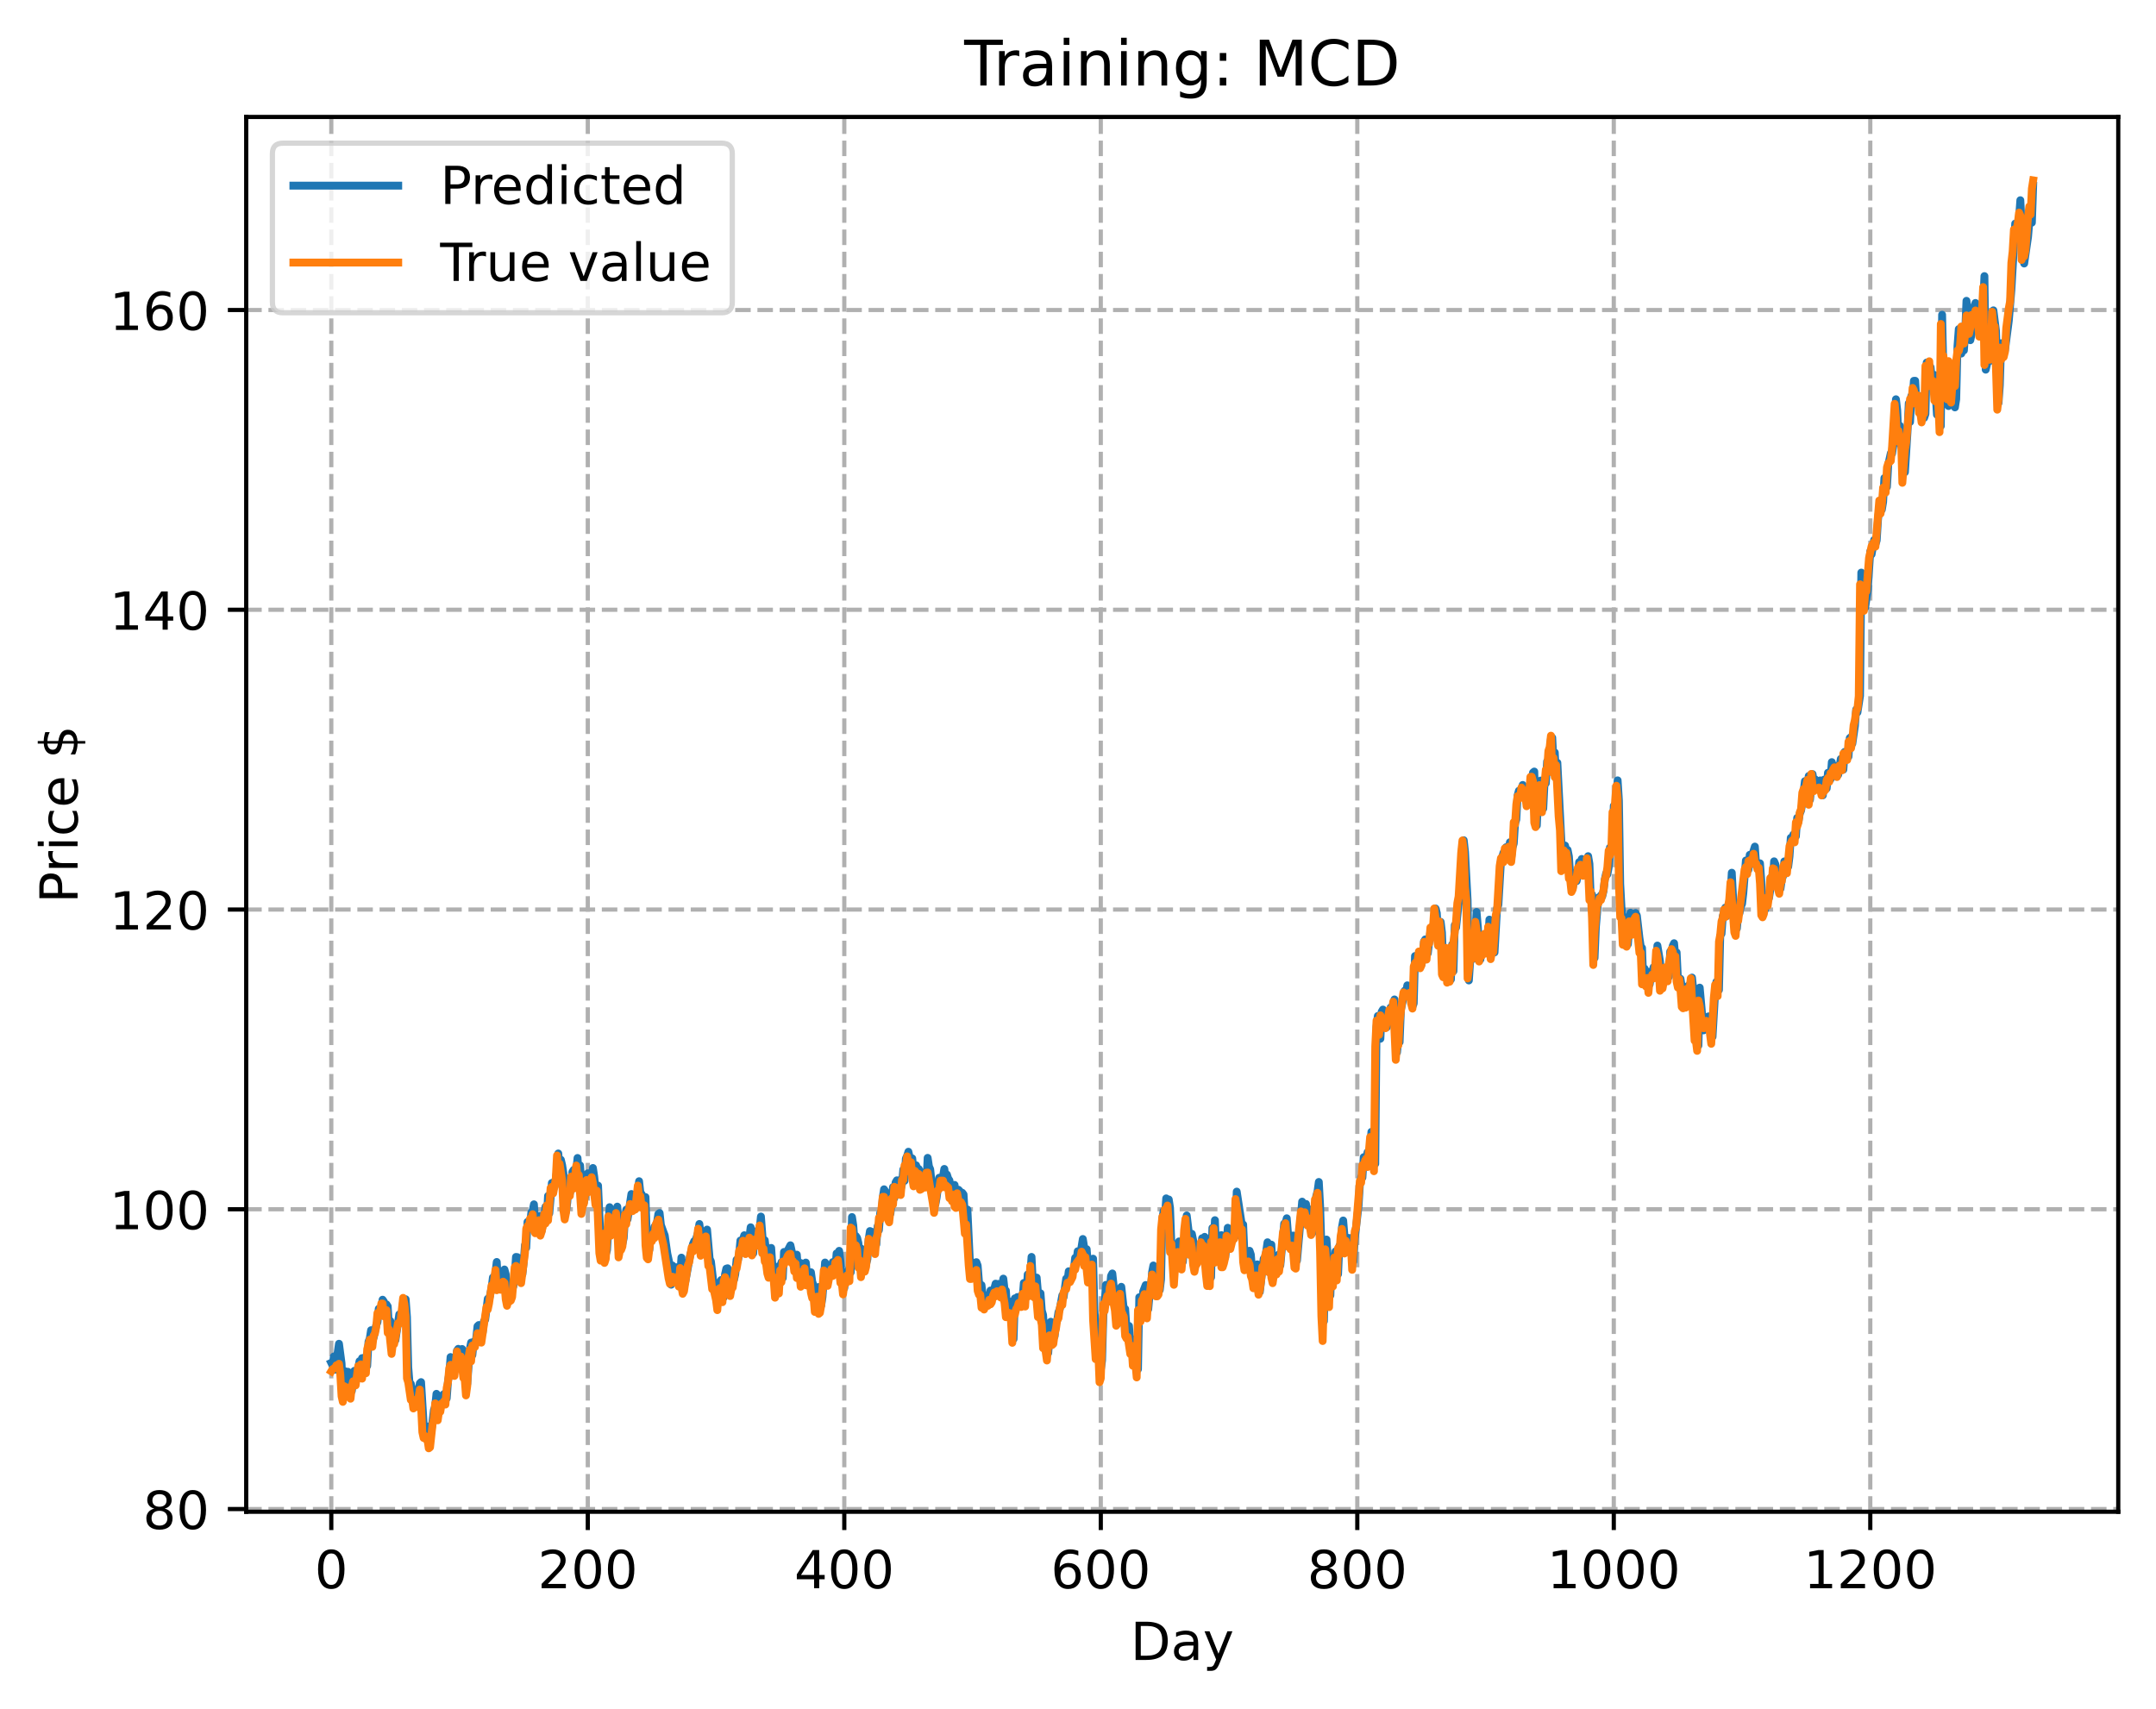 <?xml version="1.0" encoding="utf-8" standalone="no"?>
<!DOCTYPE svg PUBLIC "-//W3C//DTD SVG 1.1//EN"
  "http://www.w3.org/Graphics/SVG/1.1/DTD/svg11.dtd">
<!-- Created with matplotlib (https://matplotlib.org/) -->
<svg height="325.986pt" version="1.1" viewBox="0 0 411.286 325.986" width="411.286pt" xmlns="http://www.w3.org/2000/svg" xmlns:xlink="http://www.w3.org/1999/xlink">
 <defs>
  <style type="text/css">
*{stroke-linecap:butt;stroke-linejoin:round;}
  </style>
 </defs>
 <g id="figure_1">
  <g id="patch_1">
   <path d="M 0 325.986 
L 411.286 325.986 
L 411.286 0 
L 0 0 
z
" style="fill:#ffffff;"/>
  </g>
  <g id="axes_1">
   <g id="patch_2">
    <path d="M 46.966 288.43 
L 404.086 288.43 
L 404.086 22.318 
L 46.966 22.318 
z
" style="fill:#ffffff;"/>
   </g>
   <g id="matplotlib.axis_1">
    <g id="xtick_1">
     <g id="line2d_1">
      <path clip-path="url(#p7870c73e8b)" d="M 63.198 288.43 
L 63.198 22.318 
" style="fill:none;stroke:#b0b0b0;stroke-dasharray:2.96,1.28;stroke-dashoffset:0;stroke-width:0.8;"/>
     </g>
     <g id="line2d_2">
      <defs>
       <path d="M 0 0 
L 0 3.5 
" id="me96a697478" style="stroke:#000000;stroke-width:0.8;"/>
      </defs>
      <g>
       <use style="stroke:#000000;stroke-width:0.8;" x="63.198" xlink:href="#me96a697478" y="288.43"/>
      </g>
     </g>
     <g id="text_1">
      <!-- 0 -->
      <defs>
       <path d="M 31.781 66.406 
Q 24.172 66.406 20.328 58.906 
Q 16.5 51.422 16.5 36.375 
Q 16.5 21.391 20.328 13.891 
Q 24.172 6.391 31.781 6.391 
Q 39.453 6.391 43.281 13.891 
Q 47.125 21.391 47.125 36.375 
Q 47.125 51.422 43.281 58.906 
Q 39.453 66.406 31.781 66.406 
z
M 31.781 74.219 
Q 44.047 74.219 50.516 64.516 
Q 56.984 54.828 56.984 36.375 
Q 56.984 17.969 50.516 8.266 
Q 44.047 -1.422 31.781 -1.422 
Q 19.531 -1.422 13.062 8.266 
Q 6.594 17.969 6.594 36.375 
Q 6.594 54.828 13.062 64.516 
Q 19.531 74.219 31.781 74.219 
z
" id="DejaVuSans-48"/>
      </defs>
      <g transform="translate(60.017 303.029)scale(0.1 -0.1)">
       <use xlink:href="#DejaVuSans-48"/>
      </g>
     </g>
    </g>
    <g id="xtick_2">
     <g id="line2d_3">
      <path clip-path="url(#p7870c73e8b)" d="M 112.129 288.43 
L 112.129 22.318 
" style="fill:none;stroke:#b0b0b0;stroke-dasharray:2.96,1.28;stroke-dashoffset:0;stroke-width:0.8;"/>
     </g>
     <g id="line2d_4">
      <g>
       <use style="stroke:#000000;stroke-width:0.8;" x="112.129" xlink:href="#me96a697478" y="288.43"/>
      </g>
     </g>
     <g id="text_2">
      <!-- 200 -->
      <defs>
       <path d="M 19.188 8.297 
L 53.609 8.297 
L 53.609 0 
L 7.328 0 
L 7.328 8.297 
Q 12.938 14.109 22.625 23.891 
Q 32.328 33.688 34.812 36.531 
Q 39.547 41.844 41.422 45.531 
Q 43.312 49.219 43.312 52.781 
Q 43.312 58.594 39.234 62.25 
Q 35.156 65.922 28.609 65.922 
Q 23.969 65.922 18.812 64.312 
Q 13.672 62.703 7.812 59.422 
L 7.812 69.391 
Q 13.766 71.781 18.938 73 
Q 24.125 74.219 28.422 74.219 
Q 39.75 74.219 46.484 68.547 
Q 53.219 62.891 53.219 53.422 
Q 53.219 48.922 51.531 44.891 
Q 49.859 40.875 45.406 35.406 
Q 44.188 33.984 37.641 27.219 
Q 31.109 20.453 19.188 8.297 
z
" id="DejaVuSans-50"/>
      </defs>
      <g transform="translate(102.585 303.029)scale(0.1 -0.1)">
       <use xlink:href="#DejaVuSans-50"/>
       <use x="63.623" xlink:href="#DejaVuSans-48"/>
       <use x="127.246" xlink:href="#DejaVuSans-48"/>
      </g>
     </g>
    </g>
    <g id="xtick_3">
     <g id="line2d_5">
      <path clip-path="url(#p7870c73e8b)" d="M 161.06 288.43 
L 161.06 22.318 
" style="fill:none;stroke:#b0b0b0;stroke-dasharray:2.96,1.28;stroke-dashoffset:0;stroke-width:0.8;"/>
     </g>
     <g id="line2d_6">
      <g>
       <use style="stroke:#000000;stroke-width:0.8;" x="161.06" xlink:href="#me96a697478" y="288.43"/>
      </g>
     </g>
     <g id="text_3">
      <!-- 400 -->
      <defs>
       <path d="M 37.797 64.312 
L 12.891 25.391 
L 37.797 25.391 
z
M 35.203 72.906 
L 47.609 72.906 
L 47.609 25.391 
L 58.016 25.391 
L 58.016 17.188 
L 47.609 17.188 
L 47.609 0 
L 37.797 0 
L 37.797 17.188 
L 4.891 17.188 
L 4.891 26.703 
z
" id="DejaVuSans-52"/>
      </defs>
      <g transform="translate(151.516 303.029)scale(0.1 -0.1)">
       <use xlink:href="#DejaVuSans-52"/>
       <use x="63.623" xlink:href="#DejaVuSans-48"/>
       <use x="127.246" xlink:href="#DejaVuSans-48"/>
      </g>
     </g>
    </g>
    <g id="xtick_4">
     <g id="line2d_7">
      <path clip-path="url(#p7870c73e8b)" d="M 209.99 288.43 
L 209.99 22.318 
" style="fill:none;stroke:#b0b0b0;stroke-dasharray:2.96,1.28;stroke-dashoffset:0;stroke-width:0.8;"/>
     </g>
     <g id="line2d_8">
      <g>
       <use style="stroke:#000000;stroke-width:0.8;" x="209.99" xlink:href="#me96a697478" y="288.43"/>
      </g>
     </g>
     <g id="text_4">
      <!-- 600 -->
      <defs>
       <path d="M 33.016 40.375 
Q 26.375 40.375 22.484 35.828 
Q 18.609 31.297 18.609 23.391 
Q 18.609 15.531 22.484 10.953 
Q 26.375 6.391 33.016 6.391 
Q 39.656 6.391 43.531 10.953 
Q 47.406 15.531 47.406 23.391 
Q 47.406 31.297 43.531 35.828 
Q 39.656 40.375 33.016 40.375 
z
M 52.594 71.297 
L 52.594 62.312 
Q 48.875 64.062 45.094 64.984 
Q 41.312 65.922 37.594 65.922 
Q 27.828 65.922 22.672 59.328 
Q 17.531 52.734 16.797 39.406 
Q 19.672 43.656 24.016 45.922 
Q 28.375 48.188 33.594 48.188 
Q 44.578 48.188 50.953 41.516 
Q 57.328 34.859 57.328 23.391 
Q 57.328 12.156 50.688 5.359 
Q 44.047 -1.422 33.016 -1.422 
Q 20.359 -1.422 13.672 8.266 
Q 6.984 17.969 6.984 36.375 
Q 6.984 53.656 15.188 63.938 
Q 23.391 74.219 37.203 74.219 
Q 40.922 74.219 44.703 73.484 
Q 48.484 72.75 52.594 71.297 
z
" id="DejaVuSans-54"/>
      </defs>
      <g transform="translate(200.446 303.029)scale(0.1 -0.1)">
       <use xlink:href="#DejaVuSans-54"/>
       <use x="63.623" xlink:href="#DejaVuSans-48"/>
       <use x="127.246" xlink:href="#DejaVuSans-48"/>
      </g>
     </g>
    </g>
    <g id="xtick_5">
     <g id="line2d_9">
      <path clip-path="url(#p7870c73e8b)" d="M 258.921 288.43 
L 258.921 22.318 
" style="fill:none;stroke:#b0b0b0;stroke-dasharray:2.96,1.28;stroke-dashoffset:0;stroke-width:0.8;"/>
     </g>
     <g id="line2d_10">
      <g>
       <use style="stroke:#000000;stroke-width:0.8;" x="258.921" xlink:href="#me96a697478" y="288.43"/>
      </g>
     </g>
     <g id="text_5">
      <!-- 800 -->
      <defs>
       <path d="M 31.781 34.625 
Q 24.75 34.625 20.719 30.859 
Q 16.703 27.094 16.703 20.516 
Q 16.703 13.922 20.719 10.156 
Q 24.75 6.391 31.781 6.391 
Q 38.812 6.391 42.859 10.172 
Q 46.922 13.969 46.922 20.516 
Q 46.922 27.094 42.891 30.859 
Q 38.875 34.625 31.781 34.625 
z
M 21.922 38.812 
Q 15.578 40.375 12.031 44.719 
Q 8.5 49.078 8.5 55.328 
Q 8.5 64.062 14.719 69.141 
Q 20.953 74.219 31.781 74.219 
Q 42.672 74.219 48.875 69.141 
Q 55.078 64.062 55.078 55.328 
Q 55.078 49.078 51.531 44.719 
Q 48 40.375 41.703 38.812 
Q 48.828 37.156 52.797 32.312 
Q 56.781 27.484 56.781 20.516 
Q 56.781 9.906 50.312 4.234 
Q 43.844 -1.422 31.781 -1.422 
Q 19.734 -1.422 13.25 4.234 
Q 6.781 9.906 6.781 20.516 
Q 6.781 27.484 10.781 32.312 
Q 14.797 37.156 21.922 38.812 
z
M 18.312 54.391 
Q 18.312 48.734 21.844 45.562 
Q 25.391 42.391 31.781 42.391 
Q 38.141 42.391 41.719 45.562 
Q 45.312 48.734 45.312 54.391 
Q 45.312 60.062 41.719 63.234 
Q 38.141 66.406 31.781 66.406 
Q 25.391 66.406 21.844 63.234 
Q 18.312 60.062 18.312 54.391 
z
" id="DejaVuSans-56"/>
      </defs>
      <g transform="translate(249.377 303.029)scale(0.1 -0.1)">
       <use xlink:href="#DejaVuSans-56"/>
       <use x="63.623" xlink:href="#DejaVuSans-48"/>
       <use x="127.246" xlink:href="#DejaVuSans-48"/>
      </g>
     </g>
    </g>
    <g id="xtick_6">
     <g id="line2d_11">
      <path clip-path="url(#p7870c73e8b)" d="M 307.851 288.43 
L 307.851 22.318 
" style="fill:none;stroke:#b0b0b0;stroke-dasharray:2.96,1.28;stroke-dashoffset:0;stroke-width:0.8;"/>
     </g>
     <g id="line2d_12">
      <g>
       <use style="stroke:#000000;stroke-width:0.8;" x="307.851" xlink:href="#me96a697478" y="288.43"/>
      </g>
     </g>
     <g id="text_6">
      <!-- 1000 -->
      <defs>
       <path d="M 12.406 8.297 
L 28.516 8.297 
L 28.516 63.922 
L 10.984 60.406 
L 10.984 69.391 
L 28.422 72.906 
L 38.281 72.906 
L 38.281 8.297 
L 54.391 8.297 
L 54.391 0 
L 12.406 0 
z
" id="DejaVuSans-49"/>
      </defs>
      <g transform="translate(295.126 303.029)scale(0.1 -0.1)">
       <use xlink:href="#DejaVuSans-49"/>
       <use x="63.623" xlink:href="#DejaVuSans-48"/>
       <use x="127.246" xlink:href="#DejaVuSans-48"/>
       <use x="190.869" xlink:href="#DejaVuSans-48"/>
      </g>
     </g>
    </g>
    <g id="xtick_7">
     <g id="line2d_13">
      <path clip-path="url(#p7870c73e8b)" d="M 356.782 288.43 
L 356.782 22.318 
" style="fill:none;stroke:#b0b0b0;stroke-dasharray:2.96,1.28;stroke-dashoffset:0;stroke-width:0.8;"/>
     </g>
     <g id="line2d_14">
      <g>
       <use style="stroke:#000000;stroke-width:0.8;" x="356.782" xlink:href="#me96a697478" y="288.43"/>
      </g>
     </g>
     <g id="text_7">
      <!-- 1200 -->
      <g transform="translate(344.057 303.029)scale(0.1 -0.1)">
       <use xlink:href="#DejaVuSans-49"/>
       <use x="63.623" xlink:href="#DejaVuSans-50"/>
       <use x="127.246" xlink:href="#DejaVuSans-48"/>
       <use x="190.869" xlink:href="#DejaVuSans-48"/>
      </g>
     </g>
    </g>
    <g id="text_8">
     <!-- Day -->
     <defs>
      <path d="M 19.672 64.797 
L 19.672 8.109 
L 31.594 8.109 
Q 46.688 8.109 53.688 14.938 
Q 60.688 21.781 60.688 36.531 
Q 60.688 51.172 53.688 57.984 
Q 46.688 64.797 31.594 64.797 
z
M 9.812 72.906 
L 30.078 72.906 
Q 51.266 72.906 61.172 64.094 
Q 71.094 55.281 71.094 36.531 
Q 71.094 17.672 61.125 8.828 
Q 51.172 0 30.078 0 
L 9.812 0 
z
" id="DejaVuSans-68"/>
      <path d="M 34.281 27.484 
Q 23.391 27.484 19.188 25 
Q 14.984 22.516 14.984 16.5 
Q 14.984 11.719 18.141 8.906 
Q 21.297 6.109 26.703 6.109 
Q 34.188 6.109 38.703 11.406 
Q 43.219 16.703 43.219 25.484 
L 43.219 27.484 
z
M 52.203 31.203 
L 52.203 0 
L 43.219 0 
L 43.219 8.297 
Q 40.141 3.328 35.547 0.953 
Q 30.953 -1.422 24.312 -1.422 
Q 15.922 -1.422 10.953 3.297 
Q 6 8.016 6 15.922 
Q 6 25.141 12.172 29.828 
Q 18.359 34.516 30.609 34.516 
L 43.219 34.516 
L 43.219 35.406 
Q 43.219 41.609 39.141 45 
Q 35.062 48.391 27.688 48.391 
Q 23 48.391 18.547 47.266 
Q 14.109 46.141 10.016 43.891 
L 10.016 52.203 
Q 14.938 54.109 19.578 55.047 
Q 24.219 56 28.609 56 
Q 40.484 56 46.344 49.844 
Q 52.203 43.703 52.203 31.203 
z
" id="DejaVuSans-97"/>
      <path d="M 32.172 -5.078 
Q 28.375 -14.844 24.75 -17.812 
Q 21.141 -20.797 15.094 -20.797 
L 7.906 -20.797 
L 7.906 -13.281 
L 13.188 -13.281 
Q 16.891 -13.281 18.938 -11.516 
Q 21 -9.766 23.484 -3.219 
L 25.094 0.875 
L 2.984 54.688 
L 12.5 54.688 
L 29.594 11.922 
L 46.688 54.688 
L 56.203 54.688 
z
" id="DejaVuSans-121"/>
     </defs>
     <g transform="translate(215.652 316.707)scale(0.1 -0.1)">
      <use xlink:href="#DejaVuSans-68"/>
      <use x="77.002" xlink:href="#DejaVuSans-97"/>
      <use x="138.281" xlink:href="#DejaVuSans-121"/>
     </g>
    </g>
   </g>
   <g id="matplotlib.axis_2">
    <g id="ytick_1">
     <g id="line2d_15">
      <path clip-path="url(#p7870c73e8b)" d="M 46.966 287.915 
L 404.086 287.915 
" style="fill:none;stroke:#b0b0b0;stroke-dasharray:2.96,1.28;stroke-dashoffset:0;stroke-width:0.8;"/>
     </g>
     <g id="line2d_16">
      <defs>
       <path d="M 0 0 
L -3.5 0 
" id="m64ac9b7627" style="stroke:#000000;stroke-width:0.8;"/>
      </defs>
      <g>
       <use style="stroke:#000000;stroke-width:0.8;" x="46.966" xlink:href="#m64ac9b7627" y="287.915"/>
      </g>
     </g>
     <g id="text_9">
      <!-- 80 -->
      <g transform="translate(27.241 291.715)scale(0.1 -0.1)">
       <use xlink:href="#DejaVuSans-56"/>
       <use x="63.623" xlink:href="#DejaVuSans-48"/>
      </g>
     </g>
    </g>
    <g id="ytick_2">
     <g id="line2d_17">
      <path clip-path="url(#p7870c73e8b)" d="M 46.966 230.724 
L 404.086 230.724 
" style="fill:none;stroke:#b0b0b0;stroke-dasharray:2.96,1.28;stroke-dashoffset:0;stroke-width:0.8;"/>
     </g>
     <g id="line2d_18">
      <g>
       <use style="stroke:#000000;stroke-width:0.8;" x="46.966" xlink:href="#m64ac9b7627" y="230.724"/>
      </g>
     </g>
     <g id="text_10">
      <!-- 100 -->
      <g transform="translate(20.878 234.523)scale(0.1 -0.1)">
       <use xlink:href="#DejaVuSans-49"/>
       <use x="63.623" xlink:href="#DejaVuSans-48"/>
       <use x="127.246" xlink:href="#DejaVuSans-48"/>
      </g>
     </g>
    </g>
    <g id="ytick_3">
     <g id="line2d_19">
      <path clip-path="url(#p7870c73e8b)" d="M 46.966 173.532 
L 404.086 173.532 
" style="fill:none;stroke:#b0b0b0;stroke-dasharray:2.96,1.28;stroke-dashoffset:0;stroke-width:0.8;"/>
     </g>
     <g id="line2d_20">
      <g>
       <use style="stroke:#000000;stroke-width:0.8;" x="46.966" xlink:href="#m64ac9b7627" y="173.532"/>
      </g>
     </g>
     <g id="text_11">
      <!-- 120 -->
      <g transform="translate(20.878 177.332)scale(0.1 -0.1)">
       <use xlink:href="#DejaVuSans-49"/>
       <use x="63.623" xlink:href="#DejaVuSans-50"/>
       <use x="127.246" xlink:href="#DejaVuSans-48"/>
      </g>
     </g>
    </g>
    <g id="ytick_4">
     <g id="line2d_21">
      <path clip-path="url(#p7870c73e8b)" d="M 46.966 116.341 
L 404.086 116.341 
" style="fill:none;stroke:#b0b0b0;stroke-dasharray:2.96,1.28;stroke-dashoffset:0;stroke-width:0.8;"/>
     </g>
     <g id="line2d_22">
      <g>
       <use style="stroke:#000000;stroke-width:0.8;" x="46.966" xlink:href="#m64ac9b7627" y="116.341"/>
      </g>
     </g>
     <g id="text_12">
      <!-- 140 -->
      <g transform="translate(20.878 120.14)scale(0.1 -0.1)">
       <use xlink:href="#DejaVuSans-49"/>
       <use x="63.623" xlink:href="#DejaVuSans-52"/>
       <use x="127.246" xlink:href="#DejaVuSans-48"/>
      </g>
     </g>
    </g>
    <g id="ytick_5">
     <g id="line2d_23">
      <path clip-path="url(#p7870c73e8b)" d="M 46.966 59.149 
L 404.086 59.149 
" style="fill:none;stroke:#b0b0b0;stroke-dasharray:2.96,1.28;stroke-dashoffset:0;stroke-width:0.8;"/>
     </g>
     <g id="line2d_24">
      <g>
       <use style="stroke:#000000;stroke-width:0.8;" x="46.966" xlink:href="#m64ac9b7627" y="59.149"/>
      </g>
     </g>
     <g id="text_13">
      <!-- 160 -->
      <g transform="translate(20.878 62.949)scale(0.1 -0.1)">
       <use xlink:href="#DejaVuSans-49"/>
       <use x="63.623" xlink:href="#DejaVuSans-54"/>
       <use x="127.246" xlink:href="#DejaVuSans-48"/>
      </g>
     </g>
    </g>
    <g id="text_14">
     <!-- Price $ -->
     <defs>
      <path d="M 19.672 64.797 
L 19.672 37.406 
L 32.078 37.406 
Q 38.969 37.406 42.719 40.969 
Q 46.484 44.531 46.484 51.125 
Q 46.484 57.672 42.719 61.234 
Q 38.969 64.797 32.078 64.797 
z
M 9.812 72.906 
L 32.078 72.906 
Q 44.344 72.906 50.609 67.359 
Q 56.891 61.812 56.891 51.125 
Q 56.891 40.328 50.609 34.812 
Q 44.344 29.297 32.078 29.297 
L 19.672 29.297 
L 19.672 0 
L 9.812 0 
z
" id="DejaVuSans-80"/>
      <path d="M 41.109 46.297 
Q 39.594 47.172 37.812 47.578 
Q 36.031 48 33.891 48 
Q 26.266 48 22.188 43.047 
Q 18.109 38.094 18.109 28.812 
L 18.109 0 
L 9.078 0 
L 9.078 54.688 
L 18.109 54.688 
L 18.109 46.188 
Q 20.953 51.172 25.484 53.578 
Q 30.031 56 36.531 56 
Q 37.453 56 38.578 55.875 
Q 39.703 55.766 41.062 55.516 
z
" id="DejaVuSans-114"/>
      <path d="M 9.422 54.688 
L 18.406 54.688 
L 18.406 0 
L 9.422 0 
z
M 9.422 75.984 
L 18.406 75.984 
L 18.406 64.594 
L 9.422 64.594 
z
" id="DejaVuSans-105"/>
      <path d="M 48.781 52.594 
L 48.781 44.188 
Q 44.969 46.297 41.141 47.344 
Q 37.312 48.391 33.406 48.391 
Q 24.656 48.391 19.812 42.844 
Q 14.984 37.312 14.984 27.297 
Q 14.984 17.281 19.812 11.734 
Q 24.656 6.203 33.406 6.203 
Q 37.312 6.203 41.141 7.25 
Q 44.969 8.297 48.781 10.406 
L 48.781 2.094 
Q 45.016 0.344 40.984 -0.531 
Q 36.969 -1.422 32.422 -1.422 
Q 20.062 -1.422 12.781 6.344 
Q 5.516 14.109 5.516 27.297 
Q 5.516 40.672 12.859 48.328 
Q 20.219 56 33.016 56 
Q 37.156 56 41.109 55.141 
Q 45.062 54.297 48.781 52.594 
z
" id="DejaVuSans-99"/>
      <path d="M 56.203 29.594 
L 56.203 25.203 
L 14.891 25.203 
Q 15.484 15.922 20.484 11.062 
Q 25.484 6.203 34.422 6.203 
Q 39.594 6.203 44.453 7.469 
Q 49.312 8.734 54.109 11.281 
L 54.109 2.781 
Q 49.266 0.734 44.188 -0.344 
Q 39.109 -1.422 33.891 -1.422 
Q 20.797 -1.422 13.156 6.188 
Q 5.516 13.812 5.516 26.812 
Q 5.516 40.234 12.766 48.109 
Q 20.016 56 32.328 56 
Q 43.359 56 49.781 48.891 
Q 56.203 41.797 56.203 29.594 
z
M 47.219 32.234 
Q 47.125 39.594 43.094 43.984 
Q 39.062 48.391 32.422 48.391 
Q 24.906 48.391 20.391 44.141 
Q 15.875 39.891 15.188 32.172 
z
" id="DejaVuSans-101"/>
      <path id="DejaVuSans-32"/>
      <path d="M 33.797 -14.703 
L 28.906 -14.703 
L 28.859 0 
Q 23.734 0.094 18.609 1.188 
Q 13.484 2.297 8.297 4.5 
L 8.297 13.281 
Q 13.281 10.156 18.375 8.562 
Q 23.484 6.984 28.906 6.938 
L 28.906 29.203 
Q 18.109 30.953 13.203 35.156 
Q 8.297 39.359 8.297 46.688 
Q 8.297 54.641 13.625 59.219 
Q 18.953 63.812 28.906 64.5 
L 28.906 75.984 
L 33.797 75.984 
L 33.797 64.656 
Q 38.328 64.453 42.578 63.688 
Q 46.828 62.938 50.875 61.625 
L 50.875 53.078 
Q 46.828 55.125 42.547 56.25 
Q 38.281 57.375 33.797 57.562 
L 33.797 36.719 
Q 44.875 35.016 50.094 30.609 
Q 55.328 26.219 55.328 18.609 
Q 55.328 10.359 49.781 5.594 
Q 44.234 0.828 33.797 0.094 
z
M 28.906 37.594 
L 28.906 57.625 
Q 23.25 56.984 20.266 54.391 
Q 17.281 51.812 17.281 47.516 
Q 17.281 43.312 20.031 40.969 
Q 22.797 38.625 28.906 37.594 
z
M 33.797 28.219 
L 33.797 7.078 
Q 39.984 7.906 43.141 10.594 
Q 46.297 13.281 46.297 17.672 
Q 46.297 21.969 43.281 24.5 
Q 40.281 27.047 33.797 28.219 
z
" id="DejaVuSans-36"/>
     </defs>
     <g transform="translate(14.798 172.342)rotate(-90)scale(0.1 -0.1)">
      <use xlink:href="#DejaVuSans-80"/>
      <use x="58.553" xlink:href="#DejaVuSans-114"/>
      <use x="99.666" xlink:href="#DejaVuSans-105"/>
      <use x="127.449" xlink:href="#DejaVuSans-99"/>
      <use x="182.43" xlink:href="#DejaVuSans-101"/>
      <use x="243.953" xlink:href="#DejaVuSans-32"/>
      <use x="275.74" xlink:href="#DejaVuSans-36"/>
     </g>
    </g>
   </g>
   <g id="line2d_25">
    <path clip-path="url(#p7870c73e8b)" d="M 63.198 260.016 
L 63.443 260.523 
L 63.688 258.797 
L 63.932 261.34 
L 64.666 256.379 
L 65.156 260.111 
L 65.4 265.418 
L 65.645 265.181 
L 65.89 261.633 
L 66.134 263.415 
L 66.379 261.724 
L 66.623 263.829 
L 66.868 264.96 
L 67.113 265.391 
L 67.602 261.546 
L 68.091 262.292 
L 68.581 259.706 
L 68.825 261.724 
L 69.07 259.122 
L 69.315 261.522 
L 69.559 258.992 
L 69.804 260.785 
L 70.049 260.599 
L 70.293 255.989 
L 70.538 255.386 
L 70.783 253.796 
L 71.027 255.681 
L 71.272 255.229 
L 71.761 252.855 
L 72.006 252.269 
L 72.251 249.707 
L 72.495 250.019 
L 72.74 249.512 
L 72.984 247.976 
L 73.229 248.331 
L 73.474 250.22 
L 73.718 248.863 
L 73.963 249.247 
L 74.208 253.521 
L 74.452 252.029 
L 74.942 256.013 
L 75.186 254.135 
L 75.431 255.702 
L 76.165 250.777 
L 76.41 251.824 
L 76.654 251.471 
L 76.899 248.57 
L 77.388 247.888 
L 77.633 251.273 
L 77.878 260.85 
L 78.122 263.916 
L 78.367 264.022 
L 78.856 265.949 
L 79.101 267.004 
L 79.345 265.962 
L 79.59 266.941 
L 79.835 265.976 
L 80.079 263.94 
L 80.324 263.698 
L 80.813 271.673 
L 81.058 272.216 
L 81.303 272.254 
L 81.547 273.257 
L 81.792 272.151 
L 82.037 274.256 
L 82.281 273.073 
L 82.771 269.028 
L 83.015 268.344 
L 83.26 265.933 
L 83.505 268.506 
L 83.749 269.242 
L 83.994 267.616 
L 84.239 267.533 
L 84.483 266.149 
L 84.728 265.953 
L 84.972 265.927 
L 85.217 266.806 
L 85.462 263.513 
L 85.706 262.08 
L 85.951 258.918 
L 86.44 260.248 
L 86.685 260.24 
L 86.93 260.884 
L 87.174 257.699 
L 87.419 257.349 
L 87.908 258.187 
L 88.153 257.379 
L 88.398 261.09 
L 88.642 262.088 
L 88.887 262.182 
L 89.132 264.048 
L 89.621 257.412 
L 89.866 256.154 
L 90.11 258.539 
L 90.355 255.999 
L 90.599 256.247 
L 90.844 255.302 
L 91.089 253.038 
L 91.333 252.809 
L 91.578 253.427 
L 91.823 253.709 
L 92.067 254.281 
L 92.312 252.095 
L 92.557 251.784 
L 93.046 247.799 
L 93.291 248.001 
L 93.78 245.76 
L 94.025 243.737 
L 94.269 244.877 
L 94.759 240.775 
L 95.003 244.748 
L 95.248 243.788 
L 95.493 243.329 
L 95.737 244.253 
L 96.227 242.211 
L 96.471 243.107 
L 96.716 246.845 
L 96.96 247.698 
L 97.205 246.842 
L 97.45 247.184 
L 97.694 246.015 
L 97.939 245.391 
L 98.184 243.52 
L 98.428 239.817 
L 98.673 239.845 
L 98.918 241.828 
L 99.162 241.704 
L 99.407 241.769 
L 99.652 243.13 
L 99.896 240.866 
L 100.141 237.553 
L 100.386 238.075 
L 100.63 233.133 
L 100.875 234.081 
L 101.12 233.416 
L 101.364 231.305 
L 101.609 230.974 
L 101.854 229.777 
L 102.098 233.303 
L 102.343 233.869 
L 102.587 233.205 
L 102.832 233.197 
L 103.077 231.961 
L 103.321 234.861 
L 103.811 232.301 
L 104.055 230.247 
L 104.3 232.902 
L 104.545 228.174 
L 104.789 231.497 
L 105.279 225.697 
L 105.523 225.632 
L 105.768 226.449 
L 106.257 223.441 
L 106.502 220.078 
L 106.747 222.942 
L 106.991 221.274 
L 107.236 222.303 
L 107.481 223.872 
L 107.725 229.976 
L 107.97 231.171 
L 108.215 229.411 
L 108.459 225.869 
L 108.704 227.738 
L 108.948 226.645 
L 109.193 223.594 
L 109.438 223.219 
L 109.682 225.82 
L 110.172 220.936 
L 110.416 224.627 
L 110.661 222.352 
L 111.15 229.942 
L 111.395 229.329 
L 111.884 226.234 
L 112.129 223.855 
L 112.374 226.975 
L 112.618 225.344 
L 112.863 225.272 
L 113.108 222.845 
L 113.352 224.467 
L 113.842 228.794 
L 114.086 226.205 
L 114.575 237.114 
L 114.82 238.614 
L 115.065 235.285 
L 115.309 234.725 
L 115.554 239.366 
L 115.799 238.501 
L 116.288 230.322 
L 116.533 234.994 
L 116.777 233.31 
L 117.022 233.432 
L 117.267 233.124 
L 117.511 232.375 
L 117.756 230.214 
L 118.001 233.054 
L 118.245 238.543 
L 118.49 236.796 
L 118.735 237.335 
L 118.979 236.217 
L 119.224 232.242 
L 119.469 230.789 
L 119.713 232.636 
L 120.447 227.811 
L 120.692 230.064 
L 120.936 229.307 
L 121.181 229.853 
L 121.426 229.692 
L 121.915 225.367 
L 122.16 227.603 
L 122.404 227.839 
L 122.649 229.053 
L 122.894 229.137 
L 123.138 228.399 
L 123.383 236.121 
L 123.628 239.124 
L 123.872 238.462 
L 124.117 235.747 
L 124.362 235.238 
L 124.606 235.837 
L 124.851 234.042 
L 125.096 234.695 
L 125.585 231.638 
L 125.83 231.436 
L 126.074 233.712 
L 126.563 235.075 
L 126.808 235.713 
L 127.297 239.158 
L 127.787 241.441 
L 128.031 245.111 
L 128.276 241.453 
L 128.521 242.279 
L 128.765 242.476 
L 129.01 241.783 
L 129.255 244.382 
L 129.499 244.428 
L 129.744 243.745 
L 129.989 239.945 
L 130.233 244.199 
L 130.478 245.393 
L 130.723 244.574 
L 131.701 239.279 
L 131.946 238.561 
L 132.191 237.366 
L 132.435 236.792 
L 132.68 236.7 
L 133.169 235.144 
L 133.414 233.522 
L 133.903 237.926 
L 134.148 237.218 
L 134.392 235.652 
L 134.637 236.036 
L 134.882 234.596 
L 135.371 240.16 
L 135.616 240.667 
L 136.105 244.797 
L 136.35 244.664 
L 136.594 244.746 
L 137.084 248.187 
L 137.328 245.294 
L 137.573 244.22 
L 137.818 244.564 
L 138.062 247.525 
L 138.307 243.144 
L 138.551 242.053 
L 138.796 241.976 
L 139.041 245.537 
L 139.285 243.757 
L 139.53 245.662 
L 139.775 244.172 
L 140.019 244.182 
L 140.264 243.074 
L 140.509 240.356 
L 140.753 240.514 
L 140.998 239.318 
L 141.243 236.688 
L 141.487 236.854 
L 141.732 236.463 
L 141.977 235.677 
L 142.221 237.341 
L 142.466 238.044 
L 142.711 237.984 
L 143.2 234.157 
L 143.445 236.159 
L 143.689 239.136 
L 143.934 235.53 
L 144.178 234.933 
L 144.423 236.904 
L 144.668 235.994 
L 144.912 234.466 
L 145.157 232.108 
L 145.646 238.549 
L 145.891 236.627 
L 146.136 238.728 
L 146.38 238.367 
L 146.625 241.511 
L 146.87 242.577 
L 147.114 238.092 
L 147.359 241.752 
L 147.848 243.281 
L 148.093 246.321 
L 148.338 244.73 
L 148.582 241.56 
L 148.827 244.801 
L 149.072 240.827 
L 149.316 243.846 
L 149.561 238.864 
L 149.806 240.455 
L 150.05 238.996 
L 150.784 237.592 
L 151.273 239.778 
L 151.518 239.588 
L 151.763 240.952 
L 152.007 239.385 
L 152.252 242.61 
L 152.497 241.951 
L 152.741 240.967 
L 152.986 244.174 
L 153.231 242.58 
L 153.475 242.252 
L 153.72 240.889 
L 153.965 243.407 
L 154.209 243.313 
L 154.454 243.767 
L 154.699 242.738 
L 154.943 244.522 
L 155.433 245.99 
L 155.677 248.177 
L 155.922 247.185 
L 156.166 245.553 
L 156.411 248.438 
L 156.656 249.056 
L 156.9 247.461 
L 157.39 240.879 
L 157.634 242.515 
L 157.879 242.925 
L 158.124 243.562 
L 158.368 242.13 
L 158.613 241.651 
L 158.858 240.803 
L 159.102 242.179 
L 159.347 242.143 
L 159.592 239.139 
L 159.836 239.483 
L 160.081 238.651 
L 160.326 240.679 
L 160.57 243.834 
L 160.815 242.94 
L 161.06 245.747 
L 161.304 243.246 
L 161.549 244.013 
L 161.794 242.564 
L 162.038 241.933 
L 162.283 242.766 
L 162.527 232.201 
L 162.772 233.799 
L 163.017 237.059 
L 163.261 235.818 
L 163.506 236.168 
L 163.751 237.179 
L 163.995 240.781 
L 164.24 238.189 
L 164.485 242.077 
L 164.729 239.668 
L 164.974 241.355 
L 165.219 241.194 
L 165.463 240.255 
L 165.708 236.462 
L 165.953 234.878 
L 166.197 234.973 
L 166.442 236.835 
L 166.687 235.814 
L 166.931 235.94 
L 167.176 237.421 
L 167.421 233.935 
L 167.665 234.705 
L 167.91 231.433 
L 168.154 231.941 
L 168.399 228.491 
L 168.644 226.909 
L 168.888 227.306 
L 169.622 231.55 
L 169.867 231.54 
L 170.356 226.49 
L 170.601 228.595 
L 170.846 225.602 
L 171.09 225.196 
L 171.335 226.373 
L 171.58 225.179 
L 171.824 226.84 
L 172.069 225.926 
L 172.314 223.136 
L 172.558 225.289 
L 172.803 221.055 
L 173.048 220.543 
L 173.292 219.744 
L 173.782 221.974 
L 174.026 221.012 
L 174.271 223.434 
L 174.515 223.025 
L 174.76 222.334 
L 175.005 223.048 
L 175.249 223.017 
L 175.494 223.488 
L 175.739 224.997 
L 175.983 225.568 
L 176.228 224.737 
L 176.473 224.429 
L 176.717 225.862 
L 176.962 220.912 
L 177.207 222.543 
L 177.451 223.096 
L 177.941 227.918 
L 178.185 227.662 
L 178.43 229.814 
L 178.675 228.501 
L 179.164 224.705 
L 179.409 225.211 
L 179.653 225.044 
L 179.898 224.387 
L 180.142 223.024 
L 180.387 224.862 
L 180.632 224.091 
L 180.876 224.859 
L 181.121 225.215 
L 181.366 227.185 
L 181.61 227.044 
L 181.855 227.979 
L 182.1 226.076 
L 182.344 228.859 
L 182.589 229.714 
L 182.834 226.99 
L 183.078 227.24 
L 183.323 228.789 
L 183.568 227.575 
L 183.812 227.906 
L 184.057 231.995 
L 184.302 233.916 
L 184.546 230.772 
L 185.036 241.197 
L 185.28 242.288 
L 185.525 242.377 
L 186.014 240.89 
L 186.259 240.813 
L 186.503 241.467 
L 186.748 244.563 
L 186.993 245.235 
L 187.237 245.19 
L 187.482 247.409 
L 187.727 247.18 
L 187.971 247.851 
L 188.216 247.203 
L 188.705 247.73 
L 188.95 246.22 
L 189.195 247.651 
L 189.929 244.914 
L 190.173 245.518 
L 190.418 244.965 
L 190.663 245.235 
L 190.907 244.917 
L 191.152 245.705 
L 191.397 243.953 
L 191.641 246.126 
L 191.886 246.235 
L 192.13 249.946 
L 192.375 248.746 
L 192.62 248.928 
L 192.864 248.353 
L 193.109 250.186 
L 193.354 255.474 
L 193.598 247.718 
L 193.843 249.42 
L 194.088 247.464 
L 194.332 247.862 
L 194.822 247.22 
L 195.066 247.731 
L 195.311 244.78 
L 195.556 246.742 
L 195.8 247.397 
L 196.045 243.161 
L 196.29 246.665 
L 196.779 239.812 
L 197.024 244.773 
L 197.268 245.432 
L 197.758 243.756 
L 198.247 249.425 
L 198.491 246.754 
L 198.736 250.048 
L 198.981 250.884 
L 199.225 254.51 
L 199.47 254.911 
L 199.959 258.155 
L 200.449 252.182 
L 200.938 255.263 
L 201.183 254.945 
L 201.427 252.431 
L 201.672 251.95 
L 201.917 250.347 
L 202.161 249.788 
L 202.651 247.147 
L 202.895 247.499 
L 203.385 243.963 
L 203.629 244.493 
L 203.874 242.551 
L 204.118 243.635 
L 204.608 242.451 
L 204.852 242.298 
L 205.097 239.99 
L 205.342 240.663 
L 205.586 238.731 
L 205.831 239.247 
L 206.076 239.407 
L 206.565 236.392 
L 206.81 237.934 
L 207.054 241.033 
L 207.299 238.336 
L 207.544 241.458 
L 207.788 242.666 
L 208.033 241.762 
L 208.278 241.481 
L 208.522 240.148 
L 208.767 249.958 
L 209.012 253.042 
L 209.256 257.702 
L 209.501 255.009 
L 209.746 255.942 
L 209.99 261.332 
L 210.235 259.552 
L 210.479 250.908 
L 210.724 248.671 
L 210.969 245.139 
L 211.213 247.387 
L 211.458 246.298 
L 211.703 246.21 
L 211.947 243.422 
L 212.192 242.968 
L 212.681 247.591 
L 212.926 249.187 
L 213.171 252.609 
L 213.415 250.285 
L 213.66 246.1 
L 213.905 245.515 
L 214.394 249.952 
L 214.639 249.737 
L 214.883 253.347 
L 215.373 252.977 
L 215.617 256.06 
L 215.862 256.093 
L 216.106 255.528 
L 216.351 258.694 
L 216.596 256.309 
L 217.085 261.248 
L 217.33 247.505 
L 217.574 250.876 
L 217.819 249.919 
L 218.064 246.446 
L 218.553 245.176 
L 218.798 246.346 
L 219.042 249.792 
L 219.287 247.025 
L 219.532 246.154 
L 219.776 242.721 
L 220.021 241.447 
L 220.266 246.204 
L 220.51 244.752 
L 220.755 246.087 
L 221 245.631 
L 221.244 246.12 
L 221.489 244.057 
L 221.734 232.551 
L 221.978 231.017 
L 222.223 232.207 
L 222.467 228.642 
L 222.712 231.116 
L 222.957 228.853 
L 223.201 230.471 
L 223.446 237.448 
L 223.691 237.643 
L 224.18 242.175 
L 224.425 240.266 
L 224.669 239.343 
L 224.914 236.859 
L 225.159 240.252 
L 225.403 238.038 
L 225.648 240.733 
L 226.137 234.075 
L 226.382 231.9 
L 226.871 235.928 
L 227.116 238.464 
L 227.361 235.407 
L 227.605 236.602 
L 227.85 239.837 
L 228.094 241.368 
L 228.828 237.979 
L 229.073 238.416 
L 229.318 236.251 
L 229.562 237.008 
L 229.807 235.985 
L 230.052 239.58 
L 230.541 243.582 
L 230.786 239.734 
L 231.03 243.696 
L 231.275 234.296 
L 231.52 238.291 
L 231.764 232.804 
L 232.009 239.855 
L 232.254 237.362 
L 232.498 237.576 
L 232.743 238.225 
L 232.988 235.654 
L 233.232 239.934 
L 233.477 240.258 
L 233.722 239.901 
L 233.966 237.985 
L 234.211 234.252 
L 234.455 236.613 
L 234.7 235.335 
L 234.945 236.665 
L 235.434 235.361 
L 235.679 235.856 
L 235.923 227.35 
L 236.902 233.757 
L 237.147 233.623 
L 237.391 239.31 
L 237.636 240.058 
L 237.881 240.107 
L 238.125 240.493 
L 238.37 238.643 
L 238.615 239.378 
L 238.859 242.478 
L 239.104 243.022 
L 239.349 243.854 
L 239.593 242.009 
L 239.838 241.235 
L 240.082 243.091 
L 240.327 246.492 
L 241.061 240.164 
L 241.306 240.431 
L 241.795 237.017 
L 242.04 238.528 
L 242.284 241.99 
L 242.529 237.466 
L 242.774 242.163 
L 243.018 243.09 
L 243.508 239.677 
L 243.752 241.735 
L 243.997 239.312 
L 244.242 241.417 
L 244.976 233.461 
L 245.22 233.414 
L 245.465 232.441 
L 245.709 235.507 
L 245.954 235.697 
L 246.199 236.234 
L 246.443 237.094 
L 246.688 235.734 
L 247.177 240.077 
L 247.422 240.506 
L 248.401 229.264 
L 248.89 232.089 
L 249.135 229.701 
L 249.379 231.635 
L 249.624 232.154 
L 249.869 230.771 
L 250.358 235.233 
L 250.603 231.072 
L 250.847 231.505 
L 251.092 228.209 
L 251.337 227.302 
L 251.581 225.511 
L 251.826 230.073 
L 252.07 237.889 
L 252.315 250.592 
L 252.56 252.07 
L 252.804 240.561 
L 253.049 236.499 
L 253.783 247.159 
L 254.028 240.112 
L 254.272 240.264 
L 254.517 242.475 
L 254.762 238.759 
L 255.006 243.213 
L 255.251 243.109 
L 255.496 237.718 
L 255.74 237.586 
L 255.985 234.24 
L 256.23 232.863 
L 256.719 238.747 
L 256.964 236.125 
L 257.208 236.843 
L 257.453 236.214 
L 257.697 237.078 
L 257.942 236.339 
L 258.187 240.664 
L 258.431 236.373 
L 259.165 230.034 
L 259.41 226.036 
L 259.655 224.584 
L 259.899 224.673 
L 260.144 220.779 
L 260.389 221.334 
L 260.633 220.945 
L 260.878 219.84 
L 261.123 221.734 
L 261.367 219.432 
L 261.612 215.949 
L 261.857 216.848 
L 262.101 218.637 
L 262.346 222.05 
L 262.591 195.918 
L 262.835 193.844 
L 263.08 193.988 
L 263.325 198.191 
L 263.569 193.039 
L 263.814 192.62 
L 264.548 195.996 
L 264.792 195.306 
L 265.282 192.229 
L 265.526 192.101 
L 265.771 192.203 
L 266.016 190.687 
L 266.505 200.781 
L 266.75 198.255 
L 266.994 198.834 
L 267.239 192.651 
L 267.728 190.375 
L 267.973 189.015 
L 268.218 189.345 
L 268.462 187.996 
L 268.707 189.287 
L 268.952 188.297 
L 269.196 189.345 
L 269.441 192.072 
L 269.685 191.457 
L 269.93 182.405 
L 270.175 183.165 
L 270.419 183.367 
L 270.664 182.123 
L 270.909 181.793 
L 271.153 184.034 
L 271.398 183.191 
L 271.643 179.635 
L 271.887 179.232 
L 272.132 180.07 
L 272.377 181.879 
L 272.866 177.753 
L 273.111 177.123 
L 273.355 176.802 
L 273.6 175.888 
L 273.845 173.334 
L 274.089 174.206 
L 274.334 178.478 
L 274.579 179.612 
L 274.823 175.887 
L 275.068 177.919 
L 275.313 183.806 
L 275.557 185.058 
L 275.802 182.463 
L 276.046 181.27 
L 276.291 185.697 
L 276.536 181.491 
L 276.78 186.875 
L 277.025 180.207 
L 277.27 185.284 
L 277.514 176.522 
L 277.759 176.973 
L 278.248 172.514 
L 278.493 170.849 
L 278.982 160.859 
L 279.227 160.316 
L 279.472 162.56 
L 279.961 171.703 
L 280.206 187.065 
L 280.695 179.737 
L 280.94 179.253 
L 281.184 182.913 
L 281.673 173.99 
L 281.918 176.844 
L 282.163 181.067 
L 282.407 183.048 
L 282.652 179.554 
L 282.897 180.533 
L 283.141 180.333 
L 283.386 178.141 
L 283.631 181.686 
L 283.875 180.031 
L 284.12 175.455 
L 284.365 177.158 
L 284.609 181.696 
L 284.854 181.444 
L 285.099 181.721 
L 285.588 173.245 
L 285.833 172.681 
L 286.322 164.389 
L 286.811 162.683 
L 287.056 162.903 
L 287.301 161.644 
L 287.545 161.579 
L 287.79 162.428 
L 288.034 160.695 
L 288.279 163.808 
L 288.524 161.714 
L 288.768 160.934 
L 289.013 157.094 
L 289.258 156.363 
L 289.502 151.767 
L 289.747 150.873 
L 289.992 151.937 
L 290.481 149.762 
L 290.726 151.149 
L 290.97 151.372 
L 291.215 150.202 
L 291.46 153.087 
L 291.704 150.837 
L 291.949 150.405 
L 292.438 147.406 
L 292.683 147.206 
L 292.928 155.876 
L 293.172 157.493 
L 293.417 152.03 
L 293.661 150.007 
L 293.906 148.927 
L 294.151 149.516 
L 294.395 154.271 
L 294.64 149.321 
L 294.885 149.448 
L 295.129 145.279 
L 295.374 145.883 
L 295.863 141.04 
L 296.108 140.749 
L 296.353 145.414 
L 296.597 143.569 
L 296.842 148.5 
L 297.087 145.527 
L 298.065 164.612 
L 298.31 163.379 
L 298.555 161.322 
L 298.799 162.397 
L 299.044 162.161 
L 299.289 163.405 
L 299.533 166.899 
L 299.778 167.031 
L 300.022 169.396 
L 300.512 166.519 
L 300.756 168.116 
L 301.001 166.956 
L 301.246 164.48 
L 301.49 165.983 
L 301.735 163.883 
L 301.98 165.628 
L 302.469 166.686 
L 302.714 165.524 
L 302.958 163.351 
L 303.203 164.816 
L 303.448 171.245 
L 303.692 170.658 
L 303.937 173.641 
L 304.182 182.764 
L 304.426 176.93 
L 304.916 171.251 
L 305.16 171.724 
L 305.405 170.811 
L 305.649 171.015 
L 305.894 169.983 
L 306.139 167.791 
L 306.383 166.647 
L 306.628 166.807 
L 306.873 165.515 
L 307.117 161.708 
L 307.362 162.386 
L 307.607 161.76 
L 307.851 153.749 
L 308.096 155.737 
L 308.585 148.886 
L 308.83 152.787 
L 309.075 168.603 
L 309.319 173.187 
L 309.564 174.854 
L 309.809 180.281 
L 310.053 177.478 
L 310.298 177.743 
L 310.543 180.157 
L 311.032 174.142 
L 311.277 177.409 
L 311.521 176.808 
L 311.766 175.809 
L 312.01 174.192 
L 312.255 174.684 
L 312.744 178.932 
L 312.989 180.576 
L 313.234 180.849 
L 313.478 187.236 
L 313.723 184.799 
L 314.212 187.923 
L 314.457 185.423 
L 314.702 187.79 
L 314.946 186.153 
L 315.191 185.941 
L 315.436 184.546 
L 315.68 185.288 
L 315.925 184.891 
L 316.17 180.403 
L 316.659 183.372 
L 316.904 187.48 
L 317.148 185.669 
L 317.393 187.188 
L 317.637 185.422 
L 317.882 184.713 
L 318.127 186.034 
L 318.371 186.344 
L 318.616 181.549 
L 318.861 181.747 
L 319.105 180.464 
L 319.35 179.958 
L 319.595 182.572 
L 319.839 181.709 
L 320.084 186.811 
L 320.329 186.951 
L 320.573 186.738 
L 321.307 191.383 
L 321.552 190.351 
L 321.797 190.235 
L 322.041 188.077 
L 322.286 190.782 
L 322.531 187.094 
L 322.775 186.515 
L 323.02 188.881 
L 323.509 197.382 
L 323.754 198.097 
L 323.998 199.488 
L 324.243 188.435 
L 324.977 196.584 
L 325.222 193.99 
L 325.466 194.98 
L 325.711 194.254 
L 325.956 193.914 
L 326.2 195.699 
L 326.445 196.534 
L 326.69 197.815 
L 327.179 189.392 
L 327.424 187.33 
L 327.668 187.573 
L 327.913 188.883 
L 328.158 178.559 
L 328.402 178.153 
L 328.647 174.798 
L 329.136 173.17 
L 329.381 174.796 
L 329.625 173.968 
L 330.115 170.879 
L 330.359 166.509 
L 330.849 175.833 
L 331.093 177.289 
L 331.338 177.14 
L 331.583 174.409 
L 331.827 174.22 
L 332.072 172.985 
L 332.317 172.465 
L 332.561 170.391 
L 333.051 164.176 
L 333.295 164.666 
L 333.54 165.938 
L 333.785 163.092 
L 334.029 164.911 
L 334.274 163.085 
L 334.763 161.525 
L 335.008 165.014 
L 335.252 164.682 
L 335.497 165.279 
L 335.742 164.713 
L 335.986 168.151 
L 336.231 173.997 
L 336.476 174.06 
L 336.72 173.484 
L 336.965 171.465 
L 337.21 171.507 
L 337.454 171.356 
L 337.699 169.859 
L 337.944 167.344 
L 338.188 168.412 
L 338.433 164.336 
L 338.678 164.915 
L 338.922 167.263 
L 339.167 166.209 
L 339.656 169.55 
L 339.901 167.83 
L 340.146 167.132 
L 340.39 164.347 
L 340.88 165.494 
L 341.124 165.361 
L 341.369 163.414 
L 341.613 159.851 
L 341.858 160.732 
L 342.103 159.237 
L 342.347 159.115 
L 342.592 159.568 
L 342.837 156.046 
L 343.081 156.761 
L 343.326 155.242 
L 343.571 154.665 
L 343.815 153.267 
L 344.305 149.045 
L 344.794 150.316 
L 345.039 148.056 
L 345.283 152.574 
L 345.773 147.699 
L 346.017 149.592 
L 346.262 148.69 
L 346.507 149.359 
L 346.751 150.494 
L 346.996 150.202 
L 347.24 148.898 
L 347.485 150.779 
L 347.73 151.741 
L 347.974 148.752 
L 348.219 149.94 
L 348.464 150.428 
L 348.708 147.432 
L 348.953 147.898 
L 349.198 148.687 
L 349.442 145.408 
L 349.687 146.809 
L 349.932 146.206 
L 350.421 146.169 
L 350.666 147.812 
L 351.155 144.797 
L 351.644 146.842 
L 351.889 143.46 
L 352.134 143.526 
L 352.378 143.406 
L 352.623 144.365 
L 352.868 140.81 
L 353.112 140.622 
L 353.357 141.882 
L 353.846 138.532 
L 354.091 135.372 
L 354.335 135.915 
L 354.825 132.764 
L 355.069 109.245 
L 355.314 113.608 
L 355.559 112.846 
L 355.803 115.93 
L 356.293 112.602 
L 356.782 105.184 
L 357.027 105.774 
L 357.516 103.02 
L 357.761 103.862 
L 358.005 103.116 
L 358.25 99.158 
L 358.495 97.051 
L 358.739 97.059 
L 358.984 97.239 
L 359.228 95.772 
L 359.473 91.2 
L 359.718 92.851 
L 359.962 92.892 
L 360.207 88.683 
L 360.696 86.47 
L 360.941 86.529 
L 361.43 83.294 
L 361.675 76.175 
L 361.92 78.281 
L 362.164 84.089 
L 362.409 81.214 
L 362.654 84.966 
L 362.898 82.591 
L 363.143 89.42 
L 363.388 90.092 
L 363.877 82.47 
L 364.122 76.94 
L 364.366 80.51 
L 364.611 75.541 
L 364.856 76.125 
L 365.1 72.657 
L 365.345 72.649 
L 365.589 76.754 
L 365.834 75.863 
L 366.079 75.535 
L 366.323 77.483 
L 366.568 78.068 
L 366.813 79.886 
L 367.057 79.726 
L 367.302 78.975 
L 367.547 69.167 
L 367.791 71.702 
L 368.036 71.194 
L 368.281 70.062 
L 368.525 72.445 
L 368.77 72.72 
L 369.015 71.535 
L 369.504 79.125 
L 369.749 73.367 
L 370.238 81.288 
L 370.483 60.047 
L 370.727 71.094 
L 370.972 70.199 
L 371.216 70.007 
L 371.461 71.341 
L 371.706 77.47 
L 371.95 69.856 
L 372.44 73.946 
L 372.684 75.115 
L 372.929 77.727 
L 373.174 76.169 
L 373.418 66.033 
L 373.663 62.783 
L 373.908 66.465 
L 374.152 67.459 
L 374.397 66.667 
L 374.642 66.856 
L 374.886 63.321 
L 375.131 57.393 
L 375.865 64.908 
L 376.11 63.707 
L 376.354 59.982 
L 376.599 58.515 
L 376.844 57.804 
L 377.088 59.715 
L 377.333 62.67 
L 377.577 61.103 
L 377.822 61.998 
L 378.311 58.352 
L 378.556 52.68 
L 378.801 70.53 
L 379.045 69.535 
L 379.29 67.124 
L 379.535 65.927 
L 379.779 68.819 
L 380.024 65.663 
L 380.269 59.212 
L 380.758 63.115 
L 381.247 76.88 
L 381.492 73.509 
L 381.737 65.489 
L 381.981 68.248 
L 382.226 66.875 
L 382.471 66.831 
L 383.204 61.189 
L 383.694 55.377 
L 384.428 42.66 
L 384.672 44.753 
L 384.917 44.96 
L 385.406 38.2 
L 385.896 48.206 
L 386.14 50.277 
L 386.874 45.207 
L 387.364 39.444 
L 387.608 42.479 
L 387.853 35.421 
L 387.853 35.421 
" style="fill:none;stroke:#1f77b4;stroke-linecap:square;stroke-width:1.5;"/>
   </g>
   <g id="line2d_26">
    <path clip-path="url(#p7870c73e8b)" d="M 63.198 261.636 
L 63.443 261.236 
L 63.932 260.95 
L 64.177 260.492 
L 64.422 260.492 
L 64.666 260.206 
L 64.911 262.151 
L 65.156 266.383 
L 65.4 267.469 
L 65.645 264.467 
L 65.89 265.325 
L 66.134 264.696 
L 66.623 266.583 
L 66.868 266.869 
L 67.113 264.553 
L 67.357 263.552 
L 67.602 263.466 
L 67.847 264.324 
L 68.336 260.635 
L 68.581 261.779 
L 68.825 260.321 
L 69.07 263.037 
L 69.315 260.778 
L 69.559 262.036 
L 69.804 262.008 
L 70.049 257.404 
L 70.538 255.602 
L 70.783 255.888 
L 71.027 256.975 
L 71.272 254.83 
L 71.517 254.458 
L 71.761 253.2 
L 72.006 250.512 
L 72.251 251.227 
L 72.495 250.312 
L 72.74 248.711 
L 72.984 248.711 
L 73.229 251.141 
L 73.474 250.169 
L 73.718 249.969 
L 73.963 254.315 
L 74.208 253.629 
L 74.697 258.319 
L 74.942 256.374 
L 75.186 256.46 
L 75.92 252.457 
L 76.165 252.571 
L 76.41 252.142 
L 76.899 247.624 
L 77.144 248.796 
L 77.388 251.141 
L 77.633 262.98 
L 77.878 263.752 
L 78.367 267.098 
L 78.611 266.955 
L 78.856 268.728 
L 79.101 268.47 
L 79.345 268.47 
L 79.59 268.299 
L 80.079 265.125 
L 80.324 268.299 
L 80.569 273.246 
L 80.813 274.361 
L 81.058 273.961 
L 81.303 274.647 
L 81.547 274.704 
L 81.792 276.334 
L 82.037 276.134 
L 82.526 271.673 
L 82.771 270.729 
L 83.015 267.755 
L 83.26 270.072 
L 83.505 270.987 
L 83.749 269.271 
L 83.994 269.357 
L 84.239 267.784 
L 84.483 267.727 
L 84.728 267.326 
L 84.972 267.984 
L 85.217 264.781 
L 85.462 263.666 
L 85.706 261.007 
L 85.951 260.406 
L 86.196 261.293 
L 86.44 261.693 
L 86.685 262.522 
L 87.174 257.833 
L 87.419 260.149 
L 87.664 259.205 
L 87.908 258.805 
L 88.398 262.923 
L 88.642 262.98 
L 88.887 266.24 
L 89.132 264.438 
L 89.376 258.977 
L 89.621 257.518 
L 89.866 259.749 
L 90.11 256.717 
L 90.355 256.632 
L 90.599 257.003 
L 91.089 254.373 
L 91.333 254.945 
L 91.578 255.002 
L 91.823 256.174 
L 92.801 249.368 
L 93.046 249.854 
L 93.291 248.682 
L 93.78 245.251 
L 94.025 245.965 
L 94.514 242.305 
L 94.759 246.166 
L 95.003 245.279 
L 95.248 244.822 
L 95.493 246.08 
L 95.982 244.536 
L 96.227 244.736 
L 96.471 247.881 
L 96.716 249.14 
L 96.96 248.167 
L 97.205 248.31 
L 97.45 248.139 
L 97.694 247.481 
L 98.184 241.762 
L 98.428 241.533 
L 98.673 242.934 
L 98.918 242.448 
L 99.162 243.077 
L 99.407 244.822 
L 100.141 239.045 
L 100.386 234.413 
L 100.63 233.898 
L 100.875 234.27 
L 101.12 232.497 
L 101.364 232.697 
L 101.609 231.668 
L 101.854 234.813 
L 102.098 235.299 
L 102.343 234.241 
L 102.587 234.927 
L 102.832 232.811 
L 103.077 235.757 
L 103.321 235.013 
L 103.566 233.869 
L 103.811 231.61 
L 104.055 233.441 
L 104.3 229.98 
L 104.545 232.869 
L 105.034 226.663 
L 105.279 226.435 
L 105.523 227.693 
L 106.013 225.033 
L 106.257 220.458 
L 106.502 224.576 
L 106.747 222.031 
L 107.236 225.262 
L 107.481 230.953 
L 107.725 232.668 
L 107.97 231.41 
L 108.215 227.807 
L 108.704 228.179 
L 108.948 224.49 
L 109.193 224.604 
L 109.438 226.778 
L 109.927 222.374 
L 110.172 224.805 
L 110.416 224.175 
L 110.906 231.61 
L 111.15 230.152 
L 111.395 229.637 
L 111.884 225.148 
L 112.129 227.521 
L 112.374 226.32 
L 112.618 226.32 
L 112.863 224.604 
L 113.108 225.748 
L 113.597 229.895 
L 113.842 227.178 
L 114.331 239.102 
L 114.575 240.532 
L 114.82 236.557 
L 115.065 235.385 
L 115.309 240.961 
L 115.554 240.218 
L 116.043 232.068 
L 116.288 235.785 
L 116.533 235.757 
L 116.777 233.927 
L 117.022 235.242 
L 117.267 234.327 
L 117.511 231.439 
L 117.756 234.127 
L 118.001 239.903 
L 118.245 238.645 
L 118.49 238.473 
L 118.735 237.816 
L 119.224 231.725 
L 119.469 233.583 
L 119.713 231.239 
L 119.958 230.924 
L 120.203 229.723 
L 120.447 231.124 
L 120.692 231.067 
L 120.936 230.753 
L 121.181 230.781 
L 121.67 226.206 
L 121.915 228.579 
L 122.16 228.207 
L 122.404 230.438 
L 122.894 229.952 
L 123.138 237.644 
L 123.383 239.989 
L 123.628 240.275 
L 124.117 236.357 
L 124.362 236.815 
L 124.606 235.385 
L 124.851 236.214 
L 125.096 233.583 
L 125.585 232.697 
L 126.074 235.499 
L 126.563 237.53 
L 127.542 243.907 
L 127.787 244.936 
L 128.031 243.649 
L 128.276 243.592 
L 128.521 244.707 
L 128.765 243.706 
L 129.01 244.65 
L 129.255 244.135 
L 129.499 245.479 
L 129.744 241.933 
L 129.989 245.422 
L 130.233 246.852 
L 130.478 246.394 
L 131.212 241.419 
L 131.457 240.875 
L 131.946 237.987 
L 132.191 238.788 
L 132.435 238.302 
L 132.924 236.672 
L 133.169 234.441 
L 133.658 239.589 
L 134.148 237.072 
L 134.392 237.53 
L 134.637 235.9 
L 135.126 241.562 
L 135.371 241.79 
L 135.86 245.965 
L 136.105 245.88 
L 136.594 248.053 
L 136.839 249.969 
L 137.084 246.623 
L 137.328 245.765 
L 137.573 245.822 
L 137.818 248.453 
L 138.062 244.393 
L 138.307 243.678 
L 138.551 244.45 
L 138.796 246.194 
L 139.041 244.679 
L 139.285 247.281 
L 139.53 245.937 
L 139.775 245.651 
L 140.264 242.019 
L 140.509 242.076 
L 140.753 240.675 
L 140.998 238.616 
L 141.487 238.13 
L 141.732 236.729 
L 141.977 238.731 
L 142.221 239.274 
L 142.466 239.045 
L 142.955 236.129 
L 143.445 239.531 
L 143.689 237.444 
L 143.934 236.5 
L 144.178 237.758 
L 144.423 237.301 
L 144.912 233.812 
L 145.157 235.871 
L 145.402 239.131 
L 145.646 238.245 
L 145.891 240.704 
L 146.136 241.076 
L 146.38 242.991 
L 146.625 243.792 
L 146.87 239.875 
L 147.114 242.963 
L 147.604 244.278 
L 147.848 247.595 
L 148.093 246.623 
L 148.338 243.735 
L 148.582 246.795 
L 148.827 242.362 
L 149.072 244.621 
L 149.316 240.704 
L 149.561 241.304 
L 150.295 239.56 
L 150.539 239.274 
L 150.784 239.217 
L 151.029 240.99 
L 151.273 240.618 
L 151.518 242.591 
L 151.763 241.076 
L 152.007 243.849 
L 152.252 243.706 
L 152.497 242.734 
L 152.741 245.508 
L 153.475 241.991 
L 153.72 245.222 
L 153.965 244.793 
L 154.209 245.365 
L 154.454 244.107 
L 154.699 246.652 
L 154.943 247.681 
L 155.188 247.367 
L 155.433 250.312 
L 155.922 247.395 
L 156.166 250.684 
L 156.411 250.484 
L 156.656 249.082 
L 157.145 242.391 
L 157.39 245.422 
L 157.634 244.05 
L 157.879 245.336 
L 158.368 242.791 
L 158.613 242.105 
L 158.858 243.449 
L 159.102 242.877 
L 159.347 240.875 
L 159.592 240.732 
L 159.836 240.389 
L 160.326 244.793 
L 160.57 244.593 
L 160.815 246.966 
L 161.06 245.079 
L 161.304 244.965 
L 161.549 243.363 
L 161.794 243.592 
L 162.038 244.45 
L 162.283 234.213 
L 162.527 234.413 
L 162.772 238.245 
L 163.017 237.644 
L 163.261 237.587 
L 163.506 238.416 
L 163.751 241.876 
L 163.995 240.446 
L 164.24 243.678 
L 164.485 241.647 
L 164.729 242.42 
L 164.974 242.62 
L 165.219 241.705 
L 165.708 236.357 
L 165.953 236.729 
L 166.197 237.615 
L 166.442 237.415 
L 166.687 236.815 
L 166.931 239.274 
L 167.176 236.214 
L 167.421 235.442 
L 167.665 232.354 
L 167.91 232.754 
L 168.399 228.35 
L 168.644 228.35 
L 169.378 232.668 
L 169.622 233.212 
L 170.112 228.636 
L 170.356 229.837 
L 170.601 226.435 
L 170.846 226.778 
L 171.09 227.979 
L 171.335 226.635 
L 171.824 228.007 
L 172.069 225.119 
L 172.314 225.148 
L 172.558 222.345 
L 172.803 222.546 
L 173.048 220.63 
L 173.537 223.575 
L 173.782 221.745 
L 174.026 224.747 
L 174.271 226.349 
L 174.515 223.403 
L 174.76 223.718 
L 175.005 225.005 
L 175.249 223.975 
L 175.494 227.006 
L 175.739 226.892 
L 175.983 226.635 
L 176.228 224.919 
L 176.473 226.578 
L 176.717 223.747 
L 176.962 223.718 
L 177.941 229.523 
L 178.185 231.41 
L 178.675 227.578 
L 178.919 227.092 
L 179.164 226.863 
L 179.409 225.262 
L 179.898 225.262 
L 180.142 226.52 
L 180.387 226.12 
L 180.876 226.549 
L 181.121 228.608 
L 181.366 227.864 
L 181.61 229.208 
L 181.855 227.922 
L 182.1 230.238 
L 182.344 230.467 
L 182.589 227.664 
L 182.834 229.065 
L 183.078 229.666 
L 183.323 229.38 
L 183.568 229.866 
L 184.057 235.385 
L 184.302 233.612 
L 184.791 241.39 
L 185.036 244.021 
L 185.28 244.021 
L 185.525 242.963 
L 186.014 242.677 
L 186.259 242.305 
L 186.503 246.28 
L 186.748 247.023 
L 186.993 246.995 
L 187.237 249.511 
L 187.482 249.397 
L 187.727 249.854 
L 187.971 249.168 
L 188.216 249.225 
L 188.461 249.14 
L 188.705 247.996 
L 188.95 248.854 
L 189.195 248.482 
L 189.439 247.166 
L 189.684 246.595 
L 189.929 247.338 
L 190.173 246.366 
L 190.418 246.595 
L 190.663 246.623 
L 190.907 247.567 
L 191.152 246.023 
L 191.641 248.682 
L 191.886 251.313 
L 192.13 250.341 
L 192.375 250.712 
L 192.62 250.541 
L 192.864 252.171 
L 193.109 256.203 
L 193.354 250.741 
L 193.598 250.855 
L 193.843 249.769 
L 194.088 249.397 
L 194.332 248.596 
L 194.577 249.225 
L 194.822 249.368 
L 195.066 246.852 
L 195.556 249.283 
L 195.8 245.022 
L 196.045 247.424 
L 196.29 245.88 
L 196.534 241.533 
L 196.779 245.565 
L 197.024 247.338 
L 197.268 247.538 
L 197.513 245.422 
L 198.002 251.284 
L 198.247 248.367 
L 198.491 251.542 
L 198.736 252.743 
L 198.981 257.232 
L 199.225 256.174 
L 199.715 259.577 
L 199.959 256.346 
L 200.204 254.773 
L 200.449 256.431 
L 200.693 256.632 
L 200.938 256.403 
L 201.183 254.544 
L 201.427 253.572 
L 201.672 251.885 
L 201.917 251.513 
L 202.161 249.654 
L 202.406 248.653 
L 202.651 248.997 
L 202.895 246.537 
L 203.14 246.051 
L 203.385 245.994 
L 203.629 244.736 
L 204.118 244.621 
L 204.608 243.649 
L 204.852 241.562 
L 205.097 242.248 
L 205.342 240.99 
L 205.831 240.332 
L 206.076 240.218 
L 206.32 238.817 
L 206.565 239.303 
L 206.81 241.533 
L 207.054 239.846 
L 207.544 244.707 
L 207.788 243.592 
L 208.033 243.134 
L 208.278 241.276 
L 208.522 251.856 
L 209.012 259.32 
L 209.256 256.546 
L 209.501 257.547 
L 209.746 263.723 
L 209.99 262.98 
L 210.479 248.825 
L 210.724 250.112 
L 210.969 248.196 
L 211.213 247.252 
L 211.458 248.367 
L 211.703 245.651 
L 211.947 244.907 
L 212.437 248.739 
L 212.681 249.997 
L 212.926 252.943 
L 213.171 252.457 
L 213.415 247.853 
L 213.66 246.852 
L 213.905 250.14 
L 214.394 251.227 
L 214.639 254.916 
L 214.883 255.373 
L 215.128 255.059 
L 215.617 258.347 
L 215.862 256.775 
L 216.106 260.578 
L 216.351 257.404 
L 216.84 262.808 
L 217.085 249.969 
L 217.33 252.342 
L 217.574 252.142 
L 217.819 248.11 
L 218.064 247.738 
L 218.308 246.909 
L 218.553 247.91 
L 218.798 251.542 
L 219.042 247.824 
L 219.287 247.281 
L 219.776 243.163 
L 220.021 246.881 
L 220.266 246.223 
L 220.51 247.338 
L 220.755 247.338 
L 221 246.995 
L 221.244 245.079 
L 221.489 234.556 
L 221.734 232.125 
L 221.978 233.869 
L 222.223 230.724 
L 222.467 231.467 
L 222.712 230.009 
L 222.957 233.269 
L 223.201 238.931 
L 223.446 237.272 
L 223.935 245.136 
L 224.18 241.447 
L 224.425 241.161 
L 224.669 238.874 
L 224.914 241.676 
L 225.159 239.303 
L 225.403 242.219 
L 225.648 239.16 
L 225.893 234.67 
L 226.137 232.554 
L 226.382 236.043 
L 226.871 239.417 
L 227.116 236.786 
L 227.361 238.044 
L 227.605 241.333 
L 227.85 242.648 
L 228.094 241.362 
L 228.339 241.161 
L 228.584 239.732 
L 228.828 240.589 
L 229.073 237.015 
L 229.318 238.044 
L 229.562 237.644 
L 230.052 243.22 
L 230.296 245.365 
L 230.541 241.647 
L 230.786 245.394 
L 231.03 236.901 
L 231.275 239.303 
L 231.52 234.327 
L 231.764 240.904 
L 232.009 239.789 
L 232.254 239.245 
L 232.498 240.589 
L 232.743 237.015 
L 232.988 241.79 
L 233.232 241.79 
L 233.477 241.047 
L 233.722 239.932 
L 233.966 235.785 
L 234.211 237.844 
L 234.455 236.586 
L 234.7 238.302 
L 235.189 236.329 
L 235.434 236.386 
L 235.679 228.779 
L 236.657 235.128 
L 236.902 234.556 
L 237.147 240.79 
L 237.391 242.362 
L 237.636 241.533 
L 237.881 241.333 
L 238.125 240.675 
L 238.37 241.276 
L 238.615 243.478 
L 238.859 244.107 
L 239.104 245.794 
L 239.349 244.164 
L 239.593 243.335 
L 240.082 247.023 
L 240.327 246.08 
L 240.572 244.393 
L 240.816 241.676 
L 241.061 241.933 
L 241.306 239.674 
L 241.55 238.788 
L 241.795 240.332 
L 242.04 242.763 
L 242.284 238.473 
L 242.529 243.764 
L 242.774 244.822 
L 243.263 241.676 
L 243.508 243.163 
L 243.752 240.218 
L 243.997 242.62 
L 244.242 240.761 
L 244.731 235.213 
L 245.22 233.383 
L 245.465 236.843 
L 245.709 237.873 
L 245.954 237.901 
L 246.199 238.388 
L 246.443 237.644 
L 246.688 239.045 
L 246.933 241.876 
L 247.177 242.048 
L 247.667 235.843 
L 248.156 231.124 
L 248.645 233.183 
L 248.89 231.296 
L 249.379 233.812 
L 249.624 232.468 
L 250.113 235.642 
L 250.358 232.525 
L 250.603 232.811 
L 250.847 228.837 
L 251.092 228.551 
L 251.337 227.578 
L 251.581 231.41 
L 251.826 238.931 
L 252.07 251.113 
L 252.315 255.86 
L 252.804 238.359 
L 253.294 244.965 
L 253.538 249.397 
L 253.783 242.048 
L 254.028 242.134 
L 254.272 245.451 
L 254.517 239.932 
L 254.762 243.792 
L 255.006 244.307 
L 255.251 238.13 
L 255.496 239.388 
L 255.74 235.9 
L 255.985 234.47 
L 256.474 239.16 
L 256.719 236.729 
L 256.964 238.731 
L 257.208 238.216 
L 257.453 238.473 
L 257.697 237.615 
L 257.942 242.277 
L 258.431 234.927 
L 258.676 234.213 
L 259.41 225.291 
L 259.655 225.662 
L 259.899 222.288 
L 260.144 222.831 
L 260.389 221.459 
L 260.633 221.059 
L 260.878 222.66 
L 261.367 216.941 
L 261.612 217.884 
L 261.857 219.743 
L 262.101 223.461 
L 262.346 199.64 
L 262.591 194.722 
L 263.08 197.438 
L 263.325 193.721 
L 264.058 196.094 
L 264.303 196.18 
L 264.792 193.978 
L 265.037 192.663 
L 265.282 193.75 
L 265.526 192.92 
L 265.771 191.119 
L 266.26 202.214 
L 266.505 199.097 
L 266.75 199.44 
L 266.994 194.893 
L 267.484 190.947 
L 267.728 189.346 
L 267.973 189.889 
L 268.218 189.546 
L 268.462 190.032 
L 268.707 190.232 
L 268.952 189.403 
L 269.196 191.491 
L 269.441 192.434 
L 269.685 184.399 
L 269.93 183.77 
L 270.419 183.312 
L 270.664 181.539 
L 270.909 184.742 
L 271.153 184.227 
L 271.643 179.709 
L 271.887 180.681 
L 272.132 183.083 
L 272.377 180.138 
L 272.621 180.052 
L 272.866 176.964 
L 273.111 177.622 
L 273.355 177.107 
L 273.6 173.332 
L 273.845 175.162 
L 274.089 178.851 
L 274.334 180.453 
L 274.579 175.82 
L 274.823 178.108 
L 275.068 185.943 
L 275.313 186.458 
L 275.802 180.853 
L 276.046 187.487 
L 276.291 183.198 
L 276.536 187.316 
L 276.78 180.681 
L 277.025 185.6 
L 277.27 179.709 
L 277.759 175.82 
L 278.004 172.303 
L 278.248 171.045 
L 278.738 162.723 
L 278.982 160.35 
L 279.227 162.237 
L 279.472 169.329 
L 279.716 171.645 
L 279.961 186.686 
L 280.206 184.828 
L 280.695 180.567 
L 280.94 182.883 
L 281.429 175.877 
L 281.673 177.421 
L 281.918 181.625 
L 282.163 183.455 
L 282.407 180.195 
L 282.652 182.397 
L 282.897 181.94 
L 283.141 178.194 
L 283.386 181.94 
L 283.631 181.568 
L 283.875 176.821 
L 284.12 177.879 
L 284.365 182.998 
L 284.609 181.596 
L 284.854 181.682 
L 285.343 174.562 
L 285.588 173.59 
L 286.077 165.24 
L 286.322 163.724 
L 286.567 163.467 
L 286.811 164.496 
L 287.056 161.865 
L 287.301 162.637 
L 287.545 162.609 
L 287.79 161.551 
L 288.034 164.124 
L 288.279 164.468 
L 288.524 162.18 
L 288.768 156.861 
L 289.013 157.29 
L 289.258 153.458 
L 289.502 151.885 
L 289.747 152.429 
L 289.992 152.028 
L 290.236 150.255 
L 290.481 150.77 
L 290.726 151.914 
L 290.97 151.771 
L 291.215 153.83 
L 291.46 152.057 
L 291.704 151.285 
L 291.949 148.225 
L 292.194 148.197 
L 292.438 149.083 
L 292.683 156.975 
L 292.928 157.805 
L 293.172 152.2 
L 293.417 151.485 
L 293.661 149.798 
L 293.906 150.885 
L 294.151 154.974 
L 294.395 150.084 
L 294.64 149.512 
L 294.885 146.853 
L 295.129 146.996 
L 295.374 143.278 
L 295.619 142.563 
L 295.863 140.361 
L 296.108 147.396 
L 296.353 144.594 
L 296.597 148.282 
L 296.842 145.966 
L 297.331 155.774 
L 297.576 158.405 
L 297.821 166.212 
L 298.065 165.497 
L 298.31 162.237 
L 298.555 164.21 
L 298.799 162.695 
L 299.044 164.239 
L 299.289 167.642 
L 299.533 167.899 
L 299.778 170.187 
L 300.022 169.672 
L 300.267 167.813 
L 300.512 168.099 
L 300.756 167.499 
L 301.001 165.554 
L 301.246 166.784 
L 301.49 164.982 
L 301.98 167.098 
L 302.224 166.469 
L 302.469 167.041 
L 302.714 163.753 
L 302.958 166.012 
L 303.203 171.759 
L 303.448 170.072 
L 303.692 175.134 
L 303.937 184.113 
L 304.182 177.822 
L 304.671 172.56 
L 304.916 172.389 
L 305.16 171.359 
L 305.405 171.731 
L 305.894 169.786 
L 306.139 167.813 
L 306.383 167.098 
L 306.628 165.468 
L 306.873 162.294 
L 307.117 163.209 
L 307.362 162.666 
L 307.607 154.945 
L 307.851 156.203 
L 308.341 149.912 
L 308.585 152.372 
L 308.83 168.643 
L 309.075 175.019 
L 309.319 175.191 
L 309.564 180.252 
L 309.809 179.223 
L 310.298 180.624 
L 310.787 175.791 
L 311.032 178.422 
L 311.277 178.365 
L 311.766 175.305 
L 312.01 174.905 
L 312.5 179.423 
L 312.744 181.825 
L 312.989 181.739 
L 313.234 187.802 
L 313.478 186.629 
L 313.968 188.202 
L 314.212 186.601 
L 314.457 189.432 
L 314.702 186.658 
L 314.946 186.801 
L 315.191 185.943 
L 315.436 186.686 
L 315.68 185.457 
L 315.925 181.396 
L 316.17 182.34 
L 316.414 184.485 
L 316.659 189.031 
L 316.904 185.114 
L 317.148 188.602 
L 317.393 187.316 
L 317.637 184.57 
L 317.882 187.03 
L 318.127 187.23 
L 318.371 183.684 
L 318.861 181.082 
L 319.105 181.625 
L 319.35 183.455 
L 319.595 182.454 
L 319.839 187.316 
L 320.084 188.431 
L 320.329 186.801 
L 320.573 188.86 
L 320.818 192.12 
L 321.063 192.377 
L 321.307 190.919 
L 321.552 192.263 
L 321.797 188.66 
L 322.041 191.605 
L 322.531 186.658 
L 323.265 198.554 
L 323.509 198.525 
L 323.754 200.498 
L 323.998 190.89 
L 324.243 191.919 
L 324.732 196.094 
L 324.977 196.18 
L 325.222 196.123 
L 325.466 194.779 
L 325.711 195.694 
L 325.956 195.294 
L 326.445 199.154 
L 326.934 190.375 
L 327.179 187.887 
L 327.668 190.061 
L 327.913 179.652 
L 328.158 178.337 
L 328.402 175.791 
L 328.647 175.105 
L 328.892 173.532 
L 329.136 174.962 
L 329.381 174.419 
L 329.87 171.645 
L 330.115 168.328 
L 330.849 177.908 
L 331.093 178.565 
L 331.338 175.563 
L 331.583 175.677 
L 332.806 165.869 
L 333.051 165.411 
L 333.295 166.784 
L 333.54 164.267 
L 333.785 164.982 
L 334.029 164.01 
L 334.274 164.439 
L 334.519 162.895 
L 334.763 164.553 
L 335.008 164.754 
L 335.252 165.869 
L 335.497 165.554 
L 335.742 168.614 
L 335.986 174.619 
L 336.231 175.019 
L 336.476 174.39 
L 336.72 171.359 
L 337.21 172.818 
L 337.454 171.016 
L 337.699 167.527 
L 337.944 169.243 
L 338.188 165.669 
L 338.433 165.783 
L 338.678 167.299 
L 338.922 167.07 
L 339.167 169.586 
L 339.412 170.53 
L 339.656 168.414 
L 339.901 168.156 
L 340.146 165.354 
L 340.39 164.897 
L 340.635 166.183 
L 340.88 166.612 
L 341.369 161.408 
L 341.858 160.407 
L 342.103 160.178 
L 342.347 160.722 
L 342.592 156.89 
L 342.837 157.69 
L 343.081 156.918 
L 343.326 155.002 
L 343.571 154.373 
L 343.815 151.228 
L 344.06 150.541 
L 344.305 151.085 
L 344.794 148.797 
L 345.039 153.544 
L 345.283 151.657 
L 345.528 147.653 
L 345.773 149.998 
L 346.017 150.942 
L 346.262 150.57 
L 346.996 150.255 
L 347.24 150.713 
L 347.485 151.771 
L 347.73 151.228 
L 348.219 150.713 
L 348.464 148.826 
L 348.708 148.425 
L 348.953 149.169 
L 349.198 147.51 
L 349.442 147.796 
L 349.687 146.824 
L 349.932 146.395 
L 350.176 146.509 
L 350.421 148.254 
L 350.91 146.052 
L 351.155 146.052 
L 351.4 146.967 
L 351.644 143.764 
L 352.134 145.051 
L 352.378 144.994 
L 352.623 141.505 
L 352.868 141.334 
L 353.112 142.763 
L 353.357 141.076 
L 353.601 138.36 
L 353.846 137.387 
L 354.091 135.586 
L 354.335 135.186 
L 354.58 132.841 
L 354.825 111.48 
L 355.069 113.939 
L 355.314 113.853 
L 355.559 116.541 
L 355.803 113.052 
L 356.048 112.824 
L 356.537 106.475 
L 357.027 104.216 
L 357.516 103.416 
L 357.761 104.302 
L 358.495 95.495 
L 358.739 98.011 
L 358.984 96.295 
L 359.228 93.035 
L 359.473 92.921 
L 359.718 93.979 
L 359.962 89.175 
L 360.207 88.374 
L 360.696 87.945 
L 360.941 85.2 
L 361.43 77.05 
L 361.675 79.767 
L 361.92 84.228 
L 362.164 82.198 
L 362.409 83.656 
L 362.654 83.513 
L 362.898 92.12 
L 363.388 85.801 
L 363.632 84.399 
L 364.122 78.766 
L 364.366 76.107 
L 364.611 77.079 
L 364.856 74.019 
L 365.1 74.477 
L 365.345 76.421 
L 365.589 77.108 
L 365.834 75.449 
L 366.079 78.795 
L 366.323 78.709 
L 366.568 80.596 
L 366.813 78.966 
L 367.057 78.909 
L 367.302 69.816 
L 367.791 73.705 
L 368.036 68.929 
L 368.281 73.333 
L 368.525 72.647 
L 368.77 72.704 
L 369.015 76.421 
L 369.259 76.621 
L 369.504 75.706 
L 369.749 76.536 
L 369.993 82.455 
L 370.238 61.809 
L 370.483 69.129 
L 370.727 67.871 
L 371.461 76.193 
L 371.706 68.901 
L 371.95 74.248 
L 372.195 76.822 
L 372.44 73.533 
L 372.684 73.676 
L 372.929 73.676 
L 373.174 68.815 
L 373.418 66.87 
L 373.663 66.985 
L 373.908 65.955 
L 374.152 62.295 
L 374.397 65.183 
L 374.642 65.555 
L 374.886 63.839 
L 375.131 60.179 
L 375.376 62.552 
L 375.62 63.696 
L 375.865 62.524 
L 376.11 60.093 
L 376.354 60.922 
L 376.599 60.493 
L 376.844 59.235 
L 377.088 59.693 
L 377.577 64.239 
L 377.822 59.435 
L 378.067 59.979 
L 378.311 54.774 
L 378.556 69.644 
L 378.801 67.728 
L 379.045 67.728 
L 379.29 67.957 
L 379.535 68.643 
L 379.779 66.499 
L 380.024 59.493 
L 380.269 61.923 
L 380.513 62.266 
L 381.003 78.166 
L 381.247 76.164 
L 381.492 66.327 
L 381.737 68.643 
L 381.981 67.843 
L 382.226 68.129 
L 382.471 67.128 
L 382.715 62.581 
L 383.204 58.806 
L 383.449 57.491 
L 383.694 50.142 
L 383.938 47.969 
L 384.183 43.794 
L 384.428 44.823 
L 384.917 42.65 
L 385.162 40.562 
L 385.406 41.134 
L 385.651 49.598 
L 385.896 48.054 
L 386.14 48.912 
L 386.385 47.683 
L 386.874 41.334 
L 387.119 39.39 
L 387.364 40.934 
L 387.608 35.987 
L 387.853 34.414 
L 387.853 34.414 
" style="fill:none;stroke:#ff7f0e;stroke-linecap:square;stroke-width:1.5;"/>
   </g>
   <g id="patch_3">
    <path d="M 46.966 288.43 
L 46.966 22.318 
" style="fill:none;stroke:#000000;stroke-linecap:square;stroke-linejoin:miter;stroke-width:0.8;"/>
   </g>
   <g id="patch_4">
    <path d="M 404.086 288.43 
L 404.086 22.318 
" style="fill:none;stroke:#000000;stroke-linecap:square;stroke-linejoin:miter;stroke-width:0.8;"/>
   </g>
   <g id="patch_5">
    <path d="M 46.966 288.43 
L 404.086 288.43 
" style="fill:none;stroke:#000000;stroke-linecap:square;stroke-linejoin:miter;stroke-width:0.8;"/>
   </g>
   <g id="patch_6">
    <path d="M 46.966 22.318 
L 404.086 22.318 
" style="fill:none;stroke:#000000;stroke-linecap:square;stroke-linejoin:miter;stroke-width:0.8;"/>
   </g>
   <g id="text_15">
    <!-- Training: MCD -->
    <defs>
     <path d="M -0.297 72.906 
L 61.375 72.906 
L 61.375 64.594 
L 35.5 64.594 
L 35.5 0 
L 25.594 0 
L 25.594 64.594 
L -0.297 64.594 
z
" id="DejaVuSans-84"/>
     <path d="M 54.891 33.016 
L 54.891 0 
L 45.906 0 
L 45.906 32.719 
Q 45.906 40.484 42.875 44.328 
Q 39.844 48.188 33.797 48.188 
Q 26.516 48.188 22.312 43.547 
Q 18.109 38.922 18.109 30.906 
L 18.109 0 
L 9.078 0 
L 9.078 54.688 
L 18.109 54.688 
L 18.109 46.188 
Q 21.344 51.125 25.703 53.562 
Q 30.078 56 35.797 56 
Q 45.219 56 50.047 50.172 
Q 54.891 44.344 54.891 33.016 
z
" id="DejaVuSans-110"/>
     <path d="M 45.406 27.984 
Q 45.406 37.75 41.375 43.109 
Q 37.359 48.484 30.078 48.484 
Q 22.859 48.484 18.828 43.109 
Q 14.797 37.75 14.797 27.984 
Q 14.797 18.266 18.828 12.891 
Q 22.859 7.516 30.078 7.516 
Q 37.359 7.516 41.375 12.891 
Q 45.406 18.266 45.406 27.984 
z
M 54.391 6.781 
Q 54.391 -7.172 48.188 -13.984 
Q 42 -20.797 29.203 -20.797 
Q 24.469 -20.797 20.266 -20.094 
Q 16.062 -19.391 12.109 -17.922 
L 12.109 -9.188 
Q 16.062 -11.328 19.922 -12.344 
Q 23.781 -13.375 27.781 -13.375 
Q 36.625 -13.375 41.016 -8.766 
Q 45.406 -4.156 45.406 5.172 
L 45.406 9.625 
Q 42.625 4.781 38.281 2.391 
Q 33.938 0 27.875 0 
Q 17.828 0 11.672 7.656 
Q 5.516 15.328 5.516 27.984 
Q 5.516 40.672 11.672 48.328 
Q 17.828 56 27.875 56 
Q 33.938 56 38.281 53.609 
Q 42.625 51.219 45.406 46.391 
L 45.406 54.688 
L 54.391 54.688 
z
" id="DejaVuSans-103"/>
     <path d="M 11.719 12.406 
L 22.016 12.406 
L 22.016 0 
L 11.719 0 
z
M 11.719 51.703 
L 22.016 51.703 
L 22.016 39.312 
L 11.719 39.312 
z
" id="DejaVuSans-58"/>
     <path d="M 9.812 72.906 
L 24.516 72.906 
L 43.109 23.297 
L 61.812 72.906 
L 76.516 72.906 
L 76.516 0 
L 66.891 0 
L 66.891 64.016 
L 48.094 14.016 
L 38.188 14.016 
L 19.391 64.016 
L 19.391 0 
L 9.812 0 
z
" id="DejaVuSans-77"/>
     <path d="M 64.406 67.281 
L 64.406 56.891 
Q 59.422 61.531 53.781 63.812 
Q 48.141 66.109 41.797 66.109 
Q 29.297 66.109 22.656 58.469 
Q 16.016 50.828 16.016 36.375 
Q 16.016 21.969 22.656 14.328 
Q 29.297 6.688 41.797 6.688 
Q 48.141 6.688 53.781 8.984 
Q 59.422 11.281 64.406 15.922 
L 64.406 5.609 
Q 59.234 2.094 53.438 0.328 
Q 47.656 -1.422 41.219 -1.422 
Q 24.656 -1.422 15.125 8.703 
Q 5.609 18.844 5.609 36.375 
Q 5.609 53.953 15.125 64.078 
Q 24.656 74.219 41.219 74.219 
Q 47.75 74.219 53.531 72.484 
Q 59.328 70.75 64.406 67.281 
z
" id="DejaVuSans-67"/>
    </defs>
    <g transform="translate(183.94 16.318)scale(0.12 -0.12)">
     <use xlink:href="#DejaVuSans-84"/>
     <use x="46.334" xlink:href="#DejaVuSans-114"/>
     <use x="87.447" xlink:href="#DejaVuSans-97"/>
     <use x="148.727" xlink:href="#DejaVuSans-105"/>
     <use x="176.51" xlink:href="#DejaVuSans-110"/>
     <use x="239.889" xlink:href="#DejaVuSans-105"/>
     <use x="267.672" xlink:href="#DejaVuSans-110"/>
     <use x="331.051" xlink:href="#DejaVuSans-103"/>
     <use x="394.527" xlink:href="#DejaVuSans-58"/>
     <use x="428.219" xlink:href="#DejaVuSans-32"/>
     <use x="460.006" xlink:href="#DejaVuSans-77"/>
     <use x="546.285" xlink:href="#DejaVuSans-67"/>
     <use x="616.109" xlink:href="#DejaVuSans-68"/>
    </g>
   </g>
   <g id="legend_1">
    <g id="patch_7">
     <path d="M 53.966 59.674 
L 137.694 59.674 
Q 139.694 59.674 139.694 57.674 
L 139.694 29.318 
Q 139.694 27.318 137.694 27.318 
L 53.966 27.318 
Q 51.966 27.318 51.966 29.318 
L 51.966 57.674 
Q 51.966 59.674 53.966 59.674 
z
" style="fill:#ffffff;opacity:0.8;stroke:#cccccc;stroke-linejoin:miter;"/>
    </g>
    <g id="line2d_27">
     <path d="M 55.966 35.417 
L 75.966 35.417 
" style="fill:none;stroke:#1f77b4;stroke-linecap:square;stroke-width:1.5;"/>
    </g>
    <g id="line2d_28"/>
    <g id="text_16">
     <!-- Predicted -->
     <defs>
      <path d="M 45.406 46.391 
L 45.406 75.984 
L 54.391 75.984 
L 54.391 0 
L 45.406 0 
L 45.406 8.203 
Q 42.578 3.328 38.25 0.953 
Q 33.938 -1.422 27.875 -1.422 
Q 17.969 -1.422 11.734 6.484 
Q 5.516 14.406 5.516 27.297 
Q 5.516 40.188 11.734 48.094 
Q 17.969 56 27.875 56 
Q 33.938 56 38.25 53.625 
Q 42.578 51.266 45.406 46.391 
z
M 14.797 27.297 
Q 14.797 17.391 18.875 11.75 
Q 22.953 6.109 30.078 6.109 
Q 37.203 6.109 41.297 11.75 
Q 45.406 17.391 45.406 27.297 
Q 45.406 37.203 41.297 42.844 
Q 37.203 48.484 30.078 48.484 
Q 22.953 48.484 18.875 42.844 
Q 14.797 37.203 14.797 27.297 
z
" id="DejaVuSans-100"/>
      <path d="M 18.312 70.219 
L 18.312 54.688 
L 36.812 54.688 
L 36.812 47.703 
L 18.312 47.703 
L 18.312 18.016 
Q 18.312 11.328 20.141 9.422 
Q 21.969 7.516 27.594 7.516 
L 36.812 7.516 
L 36.812 0 
L 27.594 0 
Q 17.188 0 13.234 3.875 
Q 9.281 7.766 9.281 18.016 
L 9.281 47.703 
L 2.688 47.703 
L 2.688 54.688 
L 9.281 54.688 
L 9.281 70.219 
z
" id="DejaVuSans-116"/>
     </defs>
     <g transform="translate(83.966 38.917)scale(0.1 -0.1)">
      <use xlink:href="#DejaVuSans-80"/>
      <use x="58.553" xlink:href="#DejaVuSans-114"/>
      <use x="97.416" xlink:href="#DejaVuSans-101"/>
      <use x="158.939" xlink:href="#DejaVuSans-100"/>
      <use x="222.416" xlink:href="#DejaVuSans-105"/>
      <use x="250.199" xlink:href="#DejaVuSans-99"/>
      <use x="305.18" xlink:href="#DejaVuSans-116"/>
      <use x="344.389" xlink:href="#DejaVuSans-101"/>
      <use x="405.912" xlink:href="#DejaVuSans-100"/>
     </g>
    </g>
    <g id="line2d_29">
     <path d="M 55.966 50.095 
L 75.966 50.095 
" style="fill:none;stroke:#ff7f0e;stroke-linecap:square;stroke-width:1.5;"/>
    </g>
    <g id="line2d_30"/>
    <g id="text_17">
     <!-- True value -->
     <defs>
      <path d="M 8.5 21.578 
L 8.5 54.688 
L 17.484 54.688 
L 17.484 21.922 
Q 17.484 14.156 20.5 10.266 
Q 23.531 6.391 29.594 6.391 
Q 36.859 6.391 41.078 11.031 
Q 45.312 15.672 45.312 23.688 
L 45.312 54.688 
L 54.297 54.688 
L 54.297 0 
L 45.312 0 
L 45.312 8.406 
Q 42.047 3.422 37.719 1 
Q 33.406 -1.422 27.688 -1.422 
Q 18.266 -1.422 13.375 4.438 
Q 8.5 10.297 8.5 21.578 
z
M 31.109 56 
z
" id="DejaVuSans-117"/>
      <path d="M 2.984 54.688 
L 12.5 54.688 
L 29.594 8.797 
L 46.688 54.688 
L 56.203 54.688 
L 35.688 0 
L 23.484 0 
z
" id="DejaVuSans-118"/>
      <path d="M 9.422 75.984 
L 18.406 75.984 
L 18.406 0 
L 9.422 0 
z
" id="DejaVuSans-108"/>
     </defs>
     <g transform="translate(83.966 53.595)scale(0.1 -0.1)">
      <use xlink:href="#DejaVuSans-84"/>
      <use x="46.334" xlink:href="#DejaVuSans-114"/>
      <use x="87.447" xlink:href="#DejaVuSans-117"/>
      <use x="150.826" xlink:href="#DejaVuSans-101"/>
      <use x="212.35" xlink:href="#DejaVuSans-32"/>
      <use x="244.137" xlink:href="#DejaVuSans-118"/>
      <use x="303.316" xlink:href="#DejaVuSans-97"/>
      <use x="364.596" xlink:href="#DejaVuSans-108"/>
      <use x="392.379" xlink:href="#DejaVuSans-117"/>
      <use x="455.758" xlink:href="#DejaVuSans-101"/>
     </g>
    </g>
   </g>
  </g>
 </g>
 <defs>
  <clipPath id="p7870c73e8b">
   <rect height="266.112" width="357.12" x="46.966" y="22.318"/>
  </clipPath>
 </defs>
</svg>
